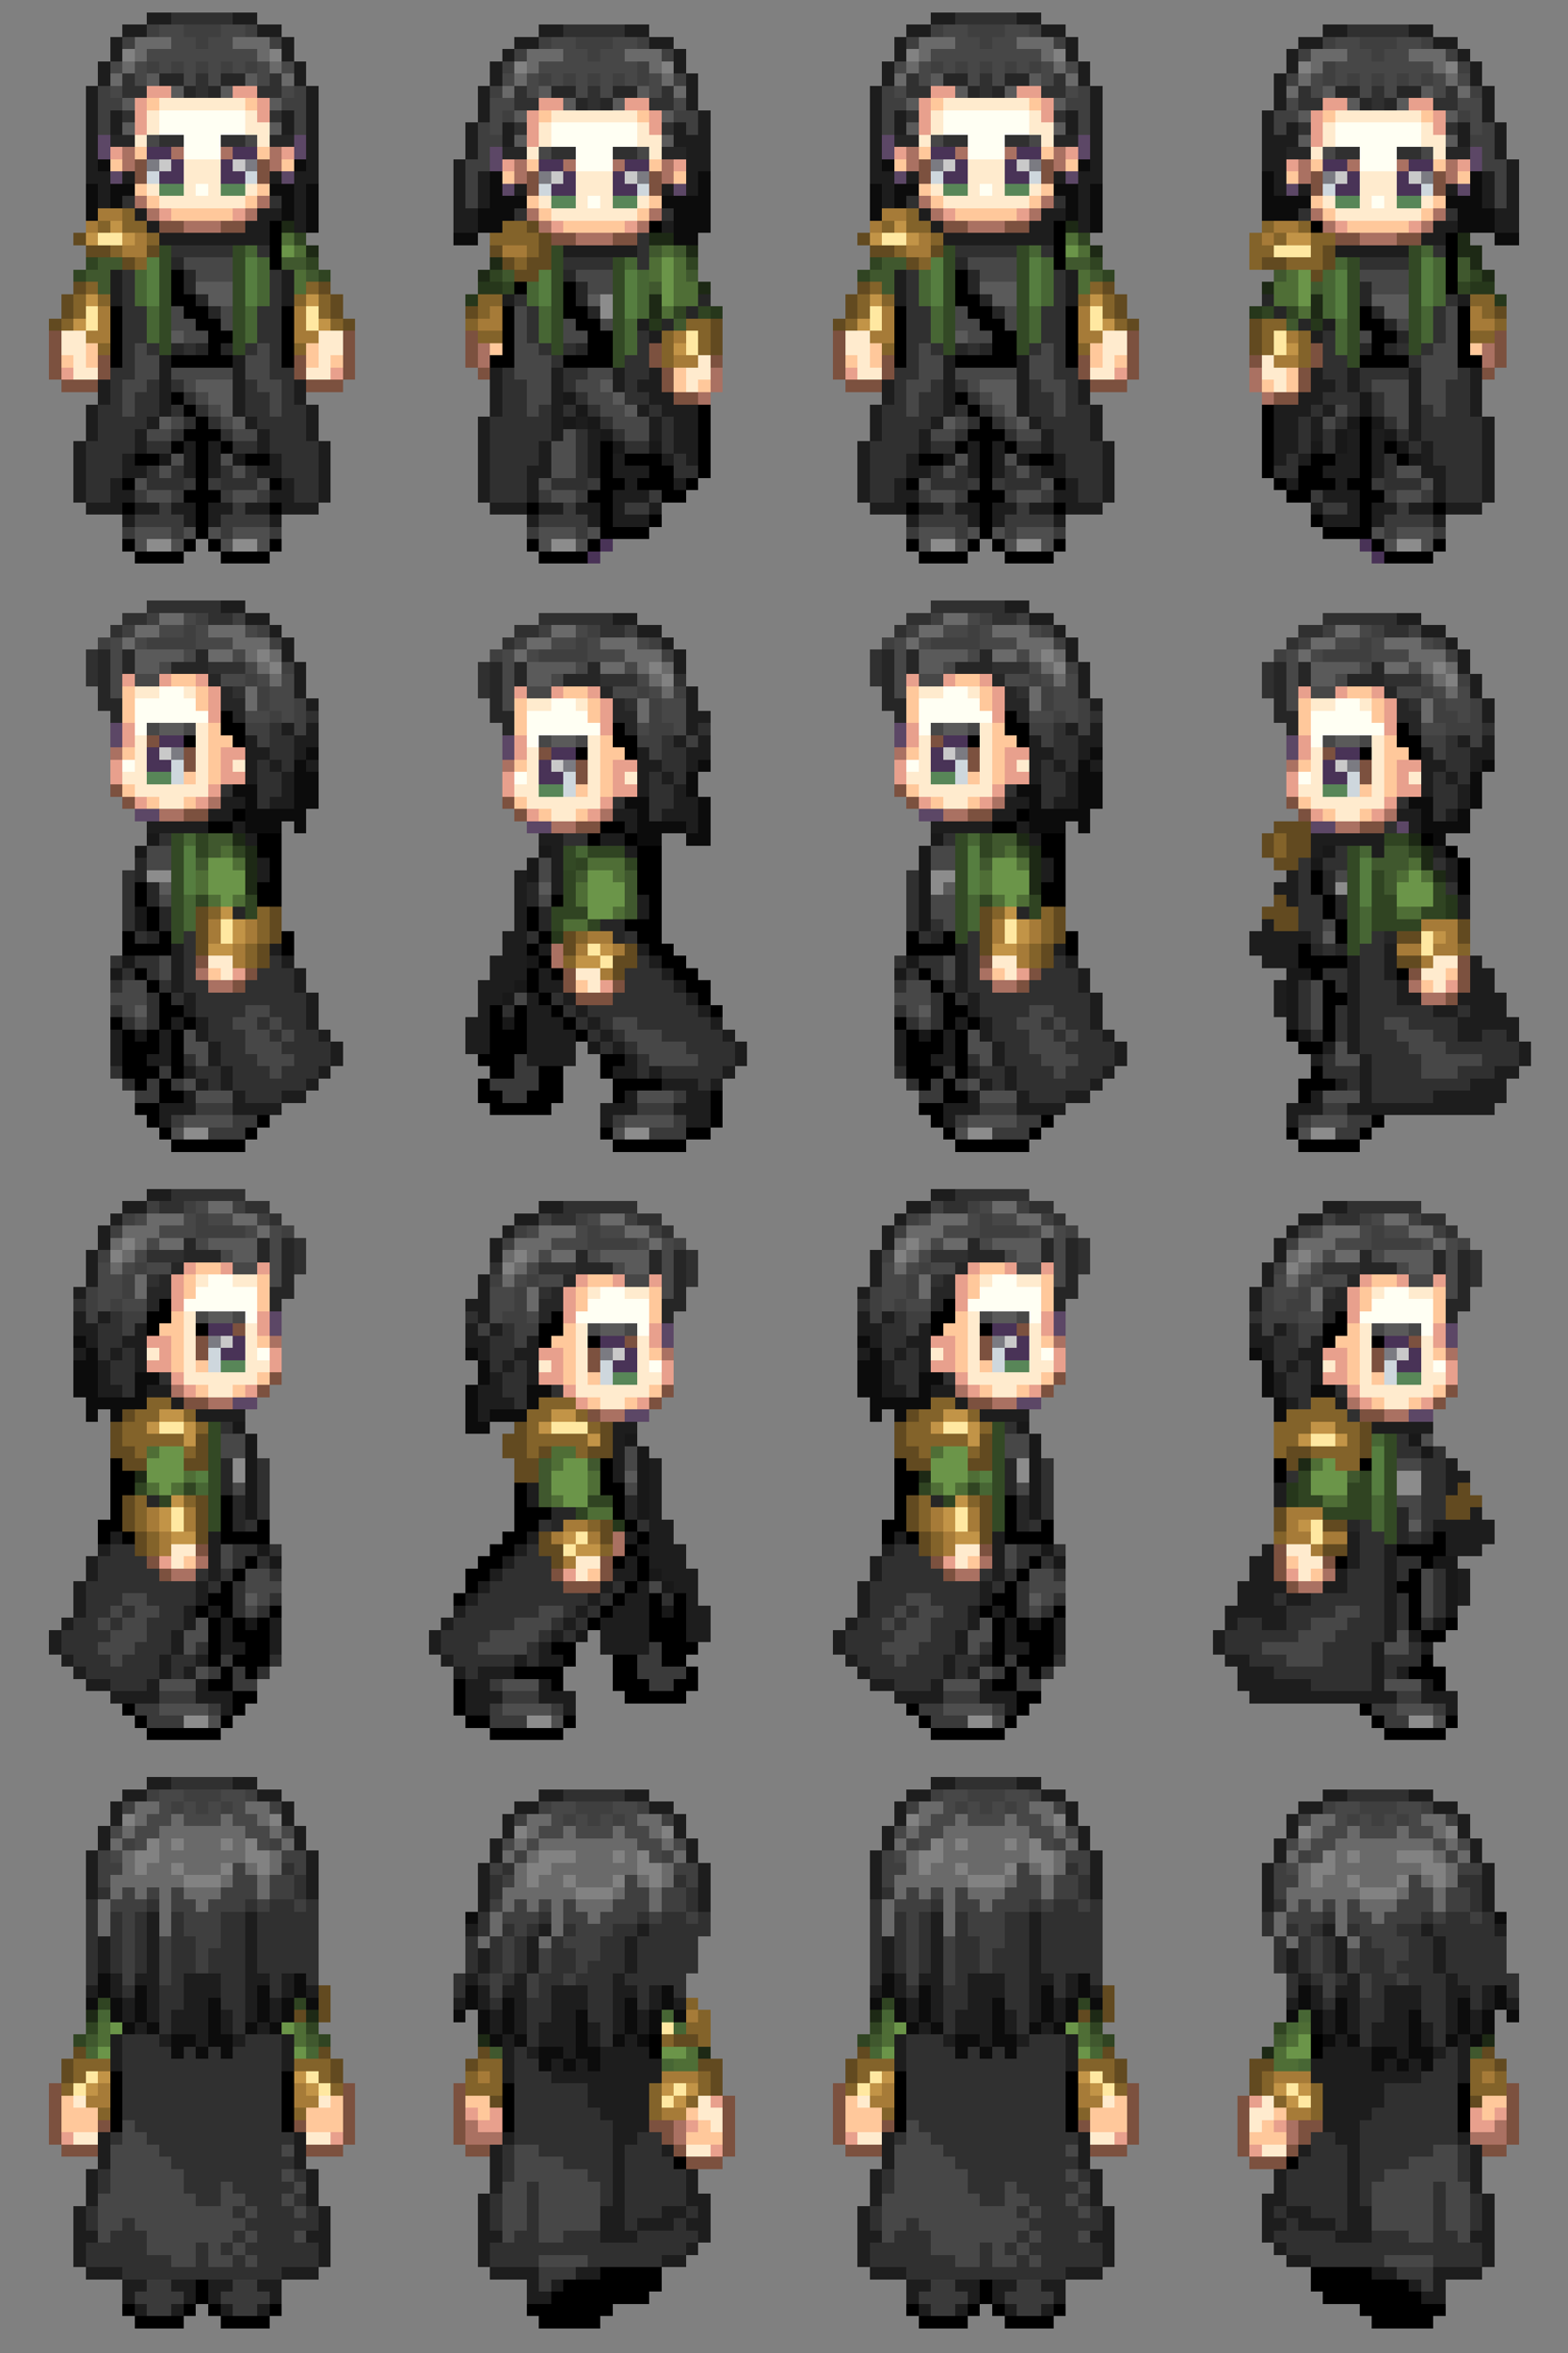<svg xmlns="http://www.w3.org/2000/svg" viewBox="0 -0.5 128 192" shape-rendering="crispEdges">
<rect x="0" y="-0.5" width="128" height="192" fill="#808080" stroke="none"/>
<path stroke="#1d1d1d" d="M12 1h2M19 1h2M76 1h2M83 1h2M10 2h2M21 2h2M44 2h2M51 2h2M74 2h2M85 2h2M108 2h2M115 2h2M9 3h1M23 3h1M42 3h2M53 3h2M73 3h1M87 3h1M106 3h2M117 3h2M9 4h1M23 4h1M41 4h1M55 4h1M73 4h1M87 4h1M105 4h1M119 4h1M8 5h1M24 5h1M40 5h1M55 5h1M72 5h1M88 5h1M105 5h1M120 5h1M8 6h1M24 6h1M40 6h1M56 6h1M72 6h1M88 6h1M104 6h1M120 6h1M7 7h1M25 7h1M39 7h1M56 7h1M71 7h1M89 7h1M104 7h1M121 7h1M7 8h1M25 8h1M39 8h1M56 8h1M71 8h1M89 8h1M104 8h1M121 8h1M7 9h1M9 9h1M23 9h1M25 9h1M39 9h1M57 9h1M71 9h1M73 9h1M87 9h1M89 9h1M103 9h1M121 9h1M7 10h1M9 10h1M23 10h1M25 10h1M38 10h1M41 10h1M55 10h1M57 10h1M71 10h1M73 10h1M87 10h1M89 10h1M103 10h1M105 10h1M119 10h1M122 10h1M7 11h1M25 11h1M38 11h1M41 11h1M55 11h3M71 11h1M89 11h1M103 11h3M119 11h1M122 11h1M7 12h1M25 12h1M38 12h1M56 12h2M71 12h1M89 12h1M103 12h2M122 12h1M7 13h1M25 13h1M37 13h1M56 13h2M71 13h1M89 13h1M103 13h2M123 13h1M7 14h2M10 14h1M22 14h1M24 14h2M37 14h1M39 14h1M56 14h1M71 14h2M74 14h1M86 14h1M88 14h2M104 14h1M121 14h1M123 14h1M8 15h1M24 15h1M37 15h1M39 15h1M42 15h1M54 15h1M56 15h1M72 15h1M88 15h1M104 15h1M106 15h1M118 15h1M121 15h1M123 15h1M8 16h1M24 16h1M37 16h1M39 16h1M72 16h1M88 16h1M121 16h1M123 16h1M11 17h1M21 17h2M24 17h1M37 17h2M75 17h1M85 17h2M88 17h1M122 17h2M12 18h1M20 18h2M24 18h1M37 18h2M54 18h1M76 18h1M84 18h2M88 18h1M117 18h2M122 18h2M13 19h9M77 19h9M116 19h2M46 20h6M109 20h6M9 22h1M23 22h1M73 22h1M87 22h1M9 23h1M23 23h1M73 23h1M87 23h1M9 24h1M23 24h1M41 24h1M73 24h1M87 24h1M119 24h1M52 26h1M108 26h1M53 27h1M107 27h1M13 29h1M19 29h1M77 29h1M83 29h1M13 30h1M19 30h1M40 30h1M45 30h1M50 30h1M53 30h1M77 30h1M83 30h1M107 30h1M110 30h1M115 30h1M120 30h1M8 31h1M13 31h1M19 31h1M24 31h1M40 31h1M45 31h1M50 31h1M52 31h2M72 31h1M77 31h1M83 31h1M88 31h1M107 31h2M110 31h1M115 31h1M120 31h1M8 32h1M13 32h1M19 32h1M24 32h1M40 32h1M45 32h1M53 32h2M72 32h1M77 32h1M83 32h1M88 32h1M106 32h2M115 32h1M120 32h1M7 33h1M13 33h1M19 33h1M25 33h1M40 33h1M45 33h1M52 33h1M54 33h3M71 33h1M77 33h1M83 33h1M89 33h1M104 33h3M108 33h1M115 33h1M120 33h1M7 34h1M12 34h1M20 34h1M25 34h1M39 34h1M45 34h1M47 34h1M53 34h1M55 34h2M71 34h1M76 34h1M84 34h1M89 34h1M104 34h2M107 34h1M115 34h1M121 34h1M7 35h1M11 35h1M21 35h1M25 35h1M39 35h1M45 35h1M48 35h1M53 35h1M55 35h2M71 35h1M75 35h1M85 35h1M89 35h1M104 35h2M107 35h1M110 35h1M112 35h1M115 35h1M121 35h1M6 36h1M11 36h1M15 36h1M17 36h1M21 36h1M26 36h1M39 36h1M44 36h1M48 36h1M55 36h2M70 36h1M75 36h1M79 36h1M81 36h1M85 36h1M90 36h1M104 36h2M110 36h1M112 36h1M116 36h1M121 36h1M6 37h1M10 37h1M15 37h1M17 37h1M22 37h1M26 37h1M39 37h1M44 37h1M48 37h1M50 37h1M54 37h1M56 37h1M70 37h1M74 37h1M79 37h1M81 37h1M86 37h1M90 37h1M104 37h1M106 37h1M109 37h2M112 37h1M116 37h1M121 37h1M6 38h1M10 38h2M15 38h1M17 38h1M21 38h2M26 38h1M39 38h1M43 38h2M48 38h1M50 38h3M70 38h1M74 38h2M79 38h1M81 38h1M85 38h2M90 38h1M108 38h3M112 38h1M116 38h2M121 38h1M6 39h1M9 39h1M23 39h1M26 39h1M39 39h1M43 39h1M51 39h1M55 39h1M70 39h1M73 39h1M87 39h1M90 39h1M105 39h1M109 39h1M117 39h1M121 39h1M6 40h1M9 40h2M22 40h2M26 40h1M39 40h1M43 40h1M50 40h3M70 40h1M73 40h2M86 40h2M90 40h1M108 40h3M117 40h1M121 40h1M7 41h3M11 41h2M14 41h2M17 41h2M20 41h2M23 41h3M40 41h3M44 41h2M47 41h2M50 41h1M53 41h1M71 41h3M75 41h2M78 41h2M81 41h2M84 41h2M87 41h3M107 41h1M110 41h1M112 41h2M115 41h2M118 41h3M10 42h1M15 42h1M17 42h1M22 42h1M43 42h1M48 42h1M50 42h3M74 42h1M79 42h1M81 42h1M86 42h1M108 42h3M112 42h1M117 42h1M18 49h2M82 49h2M20 50h2M50 50h2M84 50h2M114 50h2M22 51h1M52 51h2M86 51h1M116 51h2M23 52h1M54 52h1M87 52h1M118 52h1M23 53h1M55 53h1M87 53h1M119 53h1M24 54h1M55 54h1M88 54h1M119 54h1M24 55h1M88 55h1M120 55h1M24 56h1M56 56h1M88 56h1M120 56h1M25 57h1M56 57h1M89 57h1M121 57h1M56 58h2M121 58h1M23 59h1M25 59h1M56 59h1M87 59h1M89 59h1M20 60h1M24 60h2M55 60h1M57 60h1M84 60h1M88 60h2M119 60h1M121 60h1M20 61h2M24 61h1M52 61h1M56 61h2M84 61h2M88 61h1M116 61h1M120 61h2M20 62h1M22 62h1M25 62h1M52 62h2M56 62h1M84 62h1M86 62h1M89 62h1M116 62h2M120 62h1M20 63h1M23 63h1M52 63h1M54 63h1M84 63h1M87 63h1M116 63h1M118 63h1M23 64h1M52 64h1M55 64h1M87 64h1M116 64h1M119 64h1M18 65h2M22 65h2M55 65h2M82 65h2M86 65h2M119 65h1M17 66h2M50 66h2M54 66h3M81 66h2M114 66h2M118 66h1M12 67h5M19 67h1M51 67h1M56 67h1M76 67h5M83 67h1M115 67h1M20 68h1M44 68h2M49 68h2M84 68h1M107 68h6M45 69h1M51 69h1M107 69h1M112 69h1M117 69h1M21 70h1M45 70h1M85 70h1M118 70h1M21 71h1M42 71h1M45 71h1M85 71h1M105 71h1M118 71h1M42 72h1M45 72h1M104 72h2M42 73h1M52 73h1M105 73h1M119 73h1M42 74h1M52 74h1M119 74h1M42 75h1M103 75h1M41 76h2M102 76h5M14 77h1M22 77h1M41 77h2M44 77h1M52 77h1M78 77h1M86 77h1M102 77h4M113 77h1M14 78h1M23 78h1M40 78h3M53 78h1M78 78h1M87 78h1M103 78h3M110 78h1M113 78h1M120 78h1M14 79h1M24 79h1M40 79h3M44 79h1M54 79h1M78 79h1M88 79h1M110 79h1M113 79h1M120 79h2M14 80h1M24 80h1M39 80h3M44 80h2M55 80h1M78 80h1M88 80h1M104 80h1M110 80h1M114 80h1M120 80h2M15 81h1M25 81h1M39 81h2M43 81h1M46 81h1M56 81h1M79 81h1M89 81h1M104 81h1M110 81h1M114 81h2M119 81h4M15 82h1M25 82h1M39 82h1M43 82h2M47 82h1M57 82h1M79 82h1M89 82h1M104 82h1M110 82h1M117 82h2M120 82h3M14 83h1M16 83h1M25 83h1M38 83h2M43 83h3M48 83h1M58 83h1M78 83h1M80 83h1M89 83h1M110 83h1M119 83h5M9 84h1M13 84h1M16 84h1M26 84h1M38 84h2M43 84h4M49 84h1M59 84h1M73 84h1M77 84h1M80 84h1M90 84h1M110 84h1M119 84h2M123 84h1M9 85h1M13 85h1M17 85h1M27 85h1M38 85h2M43 85h4M50 85h1M60 85h1M73 85h1M77 85h1M81 85h1M91 85h1M108 85h1M110 85h1M124 85h1M9 86h1M12 86h2M17 86h1M27 86h1M43 86h4M51 86h1M60 86h1M73 86h1M76 86h2M81 86h1M91 86h1M107 86h1M111 86h1M124 86h1M15 87h1M18 87h1M26 87h1M50 87h2M53 87h1M59 87h1M79 87h1M82 87h1M90 87h1M111 87h1M122 87h2M16 88h1M18 88h1M25 88h1M54 88h3M58 88h1M80 88h1M82 88h1M89 88h1M109 88h1M111 88h1M120 88h3M15 89h1M19 89h1M23 89h2M51 89h1M56 89h2M79 89h1M83 89h1M87 89h2M107 89h1M111 89h1M117 89h6M13 90h3M19 90h4M49 90h3M55 90h3M77 90h3M83 90h4M105 90h3M110 90h12M13 91h1M49 91h1M56 91h2M77 91h1M105 91h1M12 97h2M76 97h2M10 98h2M44 98h2M74 98h2M108 98h2M9 99h1M42 99h2M73 99h1M106 99h2M8 100h1M41 100h1M72 100h1M105 100h1M8 101h1M40 101h1M72 101h1M104 101h1M7 102h1M40 102h1M71 102h1M104 102h1M7 103h1M71 103h1M103 103h1M7 104h1M39 104h1M71 104h1M103 104h1M6 105h1M39 105h1M70 105h1M102 105h1M38 106h2M102 106h1M6 107h1M8 107h1M39 107h1M70 107h1M72 107h1M6 108h2M11 108h1M38 108h1M40 108h1M70 108h2M75 108h1M102 108h1M104 108h1M7 109h1M10 109h2M38 109h2M43 109h1M71 109h1M74 109h2M102 109h2M107 109h1M6 110h1M9 110h1M11 110h1M39 110h1M42 110h2M70 110h1M73 110h1M75 110h1M103 110h1M106 110h2M8 111h1M11 111h1M41 111h1M43 111h1M72 111h1M75 111h1M105 111h1M107 111h1M8 112h1M40 112h1M43 112h1M72 112h1M104 112h1M107 112h1M8 113h2M12 113h2M39 113h2M72 113h2M76 113h2M104 113h1M14 114h1M39 114h3M78 114h1M105 114h1M109 114h1M16 115h4M39 115h1M80 115h4M50 116h2M112 116h5M50 117h1M50 118h1M50 119h1M53 119h1M118 119h1M50 120h1M53 120h1M118 120h2M43 121h1M53 121h1M104 121h1M118 121h1M43 122h1M53 122h1M104 122h1M53 123h1M120 123h1M53 124h2M117 124h5M9 125h1M17 125h1M43 125h1M51 125h1M53 125h2M73 125h1M81 125h1M110 125h1M118 125h4M8 126h1M17 126h1M42 126h1M53 126h3M72 126h1M81 126h1M103 126h1M110 126h1M113 126h1M118 126h3M7 127h1M17 127h1M41 127h1M51 127h1M53 127h3M71 127h1M81 127h1M102 127h2M110 127h1M113 127h1M7 128h1M17 128h1M40 128h1M50 128h2M54 128h3M71 128h1M81 128h1M102 128h2M109 128h1M113 128h1M119 128h1M6 129h1M16 129h1M39 129h1M49 129h1M52 129h1M55 129h2M70 129h1M80 129h1M101 129h4M108 129h2M113 129h1M119 129h1M6 130h1M16 130h1M38 130h1M48 130h1M51 130h2M56 130h1M70 130h1M80 130h1M101 130h3M105 130h2M113 130h1M119 130h1M6 131h1M15 131h1M17 131h1M37 131h1M47 131h1M50 131h3M56 131h2M70 131h1M79 131h1M81 131h1M100 131h5M113 131h1M5 132h1M15 132h1M18 132h1M22 132h1M36 132h1M46 132h1M49 132h4M56 132h2M69 132h1M79 132h1M82 132h1M86 132h1M100 132h1M103 132h2M113 132h1M4 133h1M14 133h1M18 133h1M22 133h1M35 133h1M45 133h1M49 133h4M56 133h2M68 133h1M78 133h1M82 133h1M86 133h1M99 133h1M113 133h1M115 133h1M4 134h1M14 134h1M18 134h2M22 134h1M35 134h1M44 134h1M49 134h4M68 134h1M78 134h1M82 134h2M86 134h1M99 134h1M112 134h1M116 134h1M5 135h1M13 135h1M16 135h1M36 135h1M42 135h1M44 135h2M69 135h1M77 135h1M80 135h1M100 135h2M112 135h1M6 136h1M13 136h1M15 136h1M37 136h1M39 136h3M70 136h1M77 136h1M79 136h1M101 136h3M112 136h1M114 136h1M7 137h2M12 137h1M16 137h1M38 137h2M44 137h1M71 137h2M76 137h1M80 137h1M101 137h6M112 137h1M116 137h1M9 138h4M16 138h3M38 138h3M44 138h3M73 138h4M80 138h3M102 138h12M116 138h3M18 139h1M38 139h2M46 139h1M82 139h1M118 139h1M12 145h2M19 145h2M76 145h2M83 145h2M10 146h2M21 146h2M44 146h2M51 146h2M74 146h2M85 146h2M108 146h2M115 146h2M9 147h1M23 147h1M42 147h2M53 147h2M73 147h1M87 147h1M106 147h2M117 147h2M9 148h1M23 148h1M41 148h1M55 148h1M73 148h1M87 148h1M105 148h1M119 148h1M8 149h1M24 149h1M41 149h1M55 149h1M72 149h1M88 149h1M105 149h1M119 149h1M8 150h1M24 150h1M40 150h1M56 150h1M72 150h1M88 150h1M104 150h1M120 150h1M7 151h1M25 151h1M40 151h1M56 151h1M71 151h1M89 151h1M104 151h1M120 151h1M7 152h1M25 152h1M39 152h1M57 152h1M71 152h1M89 152h1M103 152h1M121 152h1M7 153h1M25 153h1M39 153h1M57 153h1M71 153h1M89 153h1M103 153h1M121 153h1M7 154h1M25 154h1M39 154h1M57 154h1M71 154h1M89 154h1M103 154h1M121 154h1M39 155h1M57 155h1M103 155h1M121 155h1M12 156h1M20 156h1M76 156h1M84 156h1M12 157h1M20 157h1M38 157h1M44 157h1M52 157h1M76 157h1M84 157h1M108 157h1M116 157h1M122 157h1M8 158h1M12 158h1M20 158h1M43 158h1M51 158h1M72 158h1M76 158h1M84 158h1M109 158h1M117 158h1M8 159h1M12 159h1M20 159h1M39 159h1M43 159h1M51 159h1M72 159h1M76 159h1M84 159h1M105 159h1M109 159h1M117 159h1M8 160h1M12 160h1M20 160h1M39 160h1M43 160h1M51 160h1M72 160h1M76 160h1M84 160h1M105 160h1M109 160h1M117 160h1M9 161h1M11 161h2M15 161h3M20 161h2M23 161h1M38 161h1M42 161h1M50 161h1M73 161h1M75 161h2M79 161h3M84 161h2M87 161h1M106 161h1M110 161h1M118 161h1M7 162h1M9 162h1M12 162h1M15 162h3M20 162h1M23 162h1M25 162h1M39 162h1M41 162h2M45 162h3M50 162h2M53 162h1M71 162h1M73 162h1M76 162h1M79 162h3M84 162h1M87 162h1M89 162h1M107 162h1M109 162h2M113 162h3M118 162h2M121 162h1M10 163h1M12 163h1M15 163h2M20 163h1M22 163h1M37 163h1M39 163h1M42 163h1M45 163h3M50 163h1M53 163h1M55 163h1M74 163h1M76 163h1M79 163h2M84 163h1M86 163h1M105 163h1M107 163h1M110 163h1M113 163h3M118 163h1M121 163h1M123 163h1M10 164h1M12 164h1M14 164h3M18 164h1M20 164h1M22 164h1M40 164h1M42 164h1M45 164h2M50 164h1M52 164h1M74 164h1M76 164h1M78 164h3M82 164h1M84 164h1M86 164h1M108 164h1M110 164h1M113 164h2M118 164h1M120 164h1M11 165h1M14 165h3M18 165h1M21 165h1M40 165h1M42 165h1M44 165h3M48 165h1M50 165h1M52 165h1M75 165h1M78 165h3M82 165h1M85 165h1M108 165h1M110 165h1M112 165h3M116 165h1M118 165h1M120 165h1M9 166h1M13 166h1M16 166h1M19 166h1M23 166h1M41 166h1M44 166h3M48 166h1M51 166h1M73 166h1M77 166h1M80 166h1M83 166h1M87 166h1M109 166h1M112 166h3M116 166h1M119 166h1M9 167h1M23 167h1M41 167h1M43 167h1M46 167h1M49 167h4M73 167h1M87 167h1M108 167h4M114 167h1M117 167h1M119 167h1M9 168h1M23 168h1M41 168h1M45 168h1M47 168h1M49 168h5M73 168h1M87 168h1M107 168h5M113 168h1M115 168h1M119 168h1M41 169h1M45 169h9M107 169h9M119 169h1M48 170h5M108 170h5M48 171h5M108 171h5M49 172h4M108 172h4M50 173h3M108 173h3M8 174h1M24 174h1M41 174h1M50 174h2M72 174h1M88 174h1M109 174h2M119 174h1M8 175h1M24 175h1M40 175h1M50 175h1M54 175h1M72 175h1M88 175h1M106 175h1M110 175h1M120 175h1M8 176h1M24 176h1M40 176h1M50 176h1M72 176h1M88 176h1M110 176h1M120 176h1M7 177h1M25 177h1M40 177h1M50 177h1M56 177h1M71 177h1M89 177h1M104 177h1M110 177h1M120 177h1M7 178h1M25 178h1M40 178h1M50 178h1M56 178h1M71 178h1M89 178h1M104 178h1M110 178h1M120 178h1M7 179h1M25 179h1M39 179h1M50 179h1M56 179h2M71 179h1M89 179h1M103 179h2M110 179h1M121 179h1M6 180h1M26 180h1M39 180h1M49 180h2M54 180h2M57 180h1M70 180h1M90 180h1M103 180h1M105 180h2M110 180h2M121 180h1M6 181h1M26 181h1M39 181h1M49 181h2M52 181h3M56 181h2M70 181h1M90 181h1M103 181h2M106 181h3M110 181h2M121 181h1M6 182h2M25 182h2M39 182h2M49 182h3M57 182h1M70 182h2M89 182h2M103 182h1M109 182h3M120 182h2M6 183h1M26 183h1M39 183h1M56 183h1M70 183h1M90 183h1M104 183h1M121 183h1M6 184h1M26 184h1M39 184h1M54 184h2M70 184h1M90 184h1M105 184h2M121 184h1M7 185h3M23 185h3M40 185h4M47 185h2M71 185h3M87 185h3M112 185h2M117 185h4M10 186h2M14 186h2M17 186h2M21 186h2M43 186h1M45 186h1M74 186h2M78 186h2M81 186h2M85 186h2M115 186h1M117 186h1M10 187h1M15 187h1M17 187h1M22 187h1M43 187h2M74 187h1M79 187h1M81 187h1M86 187h1M116 187h2M11 188h1M14 188h1M18 188h1M21 188h1M75 188h1M78 188h1M82 188h1M85 188h1" />
<path stroke="#303030" d="M14 1h5M78 1h5M46 2h5M110 2h5M10 6h1M16 6h1M22 6h1M74 6h1M80 6h1M86 6h1M10 7h2M16 7h1M21 7h2M42 7h1M48 7h1M54 7h1M74 7h2M80 7h1M85 7h2M106 7h1M112 7h1M118 7h1M42 8h2M48 8h1M53 8h2M106 8h2M112 8h1M117 8h2M10 9h1M22 9h1M74 9h1M86 9h1M42 10h1M54 10h1M106 10h1M118 10h1M13 11h2M18 11h2M77 11h2M82 11h2M45 12h2M50 12h2M109 12h2M114 12h2M10 16h1M22 16h1M74 16h1M86 16h1M42 17h1M54 17h1M106 17h1M118 17h1M52 19h1M14 20h5M21 20h1M52 20h1M78 20h5M85 20h1M117 20h1M46 21h4M52 21h1M111 21h4M10 22h1M22 22h1M74 22h1M86 22h1M10 23h1M22 23h1M74 23h1M86 23h1M10 24h1M22 24h1M42 24h1M74 24h1M86 24h1M118 24h1M10 25h2M21 25h2M43 25h1M74 25h2M85 25h2M117 25h1M10 26h2M21 26h2M43 26h1M74 26h2M85 26h2M117 26h1M10 27h2M21 27h2M43 27h1M52 27h1M74 27h2M85 27h2M108 27h1M117 27h1M10 28h1M12 28h1M15 28h1M20 28h1M22 28h1M44 28h1M46 28h1M52 28h1M74 28h1M76 28h1M79 28h1M84 28h1M86 28h1M108 28h1M114 28h1M116 28h1M10 29h1M22 29h1M45 29h1M51 29h2M74 29h1M86 29h1M108 29h2M115 29h1M9 30h2M22 30h2M41 30h1M46 30h2M51 30h2M73 30h2M86 30h2M108 30h2M111 30h4M119 30h1M9 31h1M12 31h1M14 31h1M20 31h1M23 31h1M41 31h2M46 31h1M51 31h1M73 31h1M76 31h1M78 31h1M84 31h1M87 31h1M109 31h1M111 31h1M118 31h2M9 32h1M11 32h2M15 32h1M20 32h2M23 32h1M41 32h2M47 32h1M51 32h2M73 32h1M75 32h2M79 32h1M84 32h2M87 32h1M108 32h3M112 32h1M118 32h2M8 33h2M11 33h2M14 33h1M16 33h1M20 33h2M23 33h2M41 33h2M44 33h1M46 33h1M48 33h1M53 33h1M72 33h2M75 33h2M78 33h1M80 33h1M84 33h2M87 33h2M107 33h1M110 33h1M112 33h1M116 33h1M118 33h2M8 34h4M15 34h1M17 34h1M21 34h4M40 34h5M49 34h1M54 34h1M72 34h4M79 34h1M81 34h1M85 34h4M106 34h1M109 34h1M113 34h1M116 34h5M8 35h3M14 35h1M18 35h1M22 35h3M40 35h5M47 35h1M50 35h1M54 35h1M72 35h3M78 35h1M82 35h1M86 35h3M106 35h1M108 35h1M114 35h1M116 35h5M7 36h4M12 36h2M19 36h2M22 36h4M40 36h4M47 36h1M51 36h2M54 36h1M71 36h4M76 36h2M83 36h2M86 36h4M106 36h1M108 36h1M115 36h1M117 36h4M7 37h3M23 37h3M40 37h4M47 37h1M55 37h1M71 37h3M87 37h3M105 37h1M113 37h1M117 37h4M7 38h3M12 38h1M14 38h1M18 38h1M20 38h1M23 38h3M40 38h3M47 38h1M55 38h2M71 38h3M76 38h1M78 38h1M82 38h1M84 38h1M87 38h3M104 38h2M113 38h1M118 38h3M7 39h2M12 39h3M18 39h3M24 39h2M40 39h3M45 39h3M71 39h2M76 39h3M82 39h3M88 39h2M113 39h3M118 39h3M7 40h2M24 40h2M40 40h3M71 40h2M88 40h2M118 40h3M12 49h6M76 49h6M10 50h2M17 50h2M44 50h6M74 50h2M81 50h2M108 50h6M9 51h1M42 51h2M49 51h2M73 51h1M106 51h2M113 51h2M41 52h1M105 52h1M7 53h1M71 53h1M7 54h1M17 54h3M39 54h1M71 54h1M81 54h3M103 54h1M7 55h1M39 55h1M49 55h3M55 55h1M71 55h1M103 55h1M113 55h3M19 56h1M39 56h1M83 56h1M103 56h1M51 57h1M115 57h1M25 58h1M89 58h1M22 59h1M57 59h1M86 59h1M121 59h1M22 60h2M54 60h1M86 60h2M118 60h1M22 61h2M54 61h2M86 61h2M118 61h2M21 62h1M23 62h1M54 62h2M85 62h1M87 62h1M118 62h2M21 63h2M53 63h1M55 63h1M85 63h2M117 63h1M119 63h1M18 64h1M21 64h2M53 64h2M82 64h1M85 64h2M117 64h2M21 65h1M50 65h1M53 65h2M85 65h1M114 65h1M117 65h2M53 66h1M117 66h1M113 67h1M13 68h1M46 68h2M77 68h1M109 69h1M106 70h1M108 70h2M117 70h1M10 71h1M74 71h1M106 71h1M10 72h1M74 72h1M106 72h1M118 72h1M10 73h1M74 73h1M106 73h2M10 74h1M74 74h1M106 74h2M10 75h1M74 75h1M76 75h1M106 75h2M11 76h1M15 76h1M43 76h1M51 76h1M75 76h1M79 76h1M107 76h1M112 76h1M15 77h1M79 77h1M108 77h1M111 77h2M9 78h1M11 78h2M15 78h1M22 78h1M52 78h1M73 78h1M75 78h2M79 78h1M86 78h1M111 78h2M10 79h1M12 79h1M15 79h1M21 79h3M51 79h3M74 79h1M76 79h1M79 79h1M85 79h3M108 79h2M111 79h2M9 80h1M13 80h1M15 80h2M20 80h4M51 80h4M73 80h1M77 80h1M79 80h2M84 80h4M106 80h1M109 80h1M111 80h3M12 81h1M14 81h1M16 81h9M45 81h1M50 81h6M76 81h1M78 81h1M80 81h9M106 81h1M111 81h3M9 82h1M12 82h1M16 82h4M22 82h3M41 82h1M46 82h1M48 82h9M73 82h1M76 82h1M80 82h4M86 82h3M106 82h1M109 82h1M111 82h6M119 82h1M10 83h1M12 83h1M17 83h2M21 83h1M23 83h2M47 83h1M49 83h1M52 83h6M74 83h1M76 83h1M81 83h2M85 83h1M87 83h2M106 83h1M109 83h1M111 83h2M115 83h4M17 84h3M22 84h1M24 84h2M48 84h1M50 84h1M54 84h5M81 84h3M86 84h1M88 84h2M107 84h1M109 84h1M111 84h3M117 84h2M121 84h2M18 85h2M23 85h4M49 85h1M51 85h1M56 85h4M82 85h2M87 85h4M111 85h4M118 85h6M15 86h1M18 86h3M24 86h3M52 86h1M57 86h3M79 86h1M82 86h3M88 86h3M108 86h1M112 86h4M121 86h3M9 87h1M16 87h2M19 87h3M23 87h3M52 87h1M54 87h5M73 87h1M80 87h2M83 87h3M87 87h3M108 87h3M112 87h4M119 87h3M10 88h1M17 88h1M19 88h6M57 88h1M74 88h1M81 88h1M83 88h6M110 88h1M112 88h8M20 89h3M84 89h3M112 89h5M14 97h6M78 97h6M13 98h2M20 98h2M46 98h6M77 98h2M84 98h2M110 98h6M22 99h1M45 99h2M52 99h2M86 99h1M109 99h2M116 99h2M54 100h1M118 100h1M24 101h1M88 101h1M12 102h3M24 102h1M56 102h1M76 102h3M88 102h1M120 102h1M24 103h1M40 103h1M44 103h3M56 103h1M88 103h1M108 103h3M120 103h1M12 104h1M56 104h1M76 104h1M120 104h1M44 105h1M108 105h1M6 106h1M70 106h1M9 107h1M38 107h1M73 107h1M102 107h1M8 108h2M41 108h1M72 108h2M105 108h1M8 109h2M40 109h2M72 109h2M104 109h2M8 110h1M10 110h1M40 110h2M72 110h1M74 110h1M104 110h2M9 111h2M40 111h1M42 111h1M73 111h2M104 111h1M106 111h1M9 112h2M13 112h1M41 112h2M73 112h2M77 112h1M105 112h2M10 113h1M41 113h2M45 113h1M74 113h1M105 113h2M109 113h1M42 114h1M106 114h1M110 115h1M18 116h1M82 116h1M114 117h1M114 118h2M117 118h1M21 119h1M85 119h1M116 119h2M21 120h1M85 120h1M105 120h1M116 120h2M21 121h1M85 121h1M116 121h2M21 122h1M85 122h1M116 122h2M21 123h1M85 123h1M116 123h2M20 124h1M44 124h1M52 124h1M84 124h1M111 124h1M116 124h1M111 125h2M115 125h1M9 126h2M19 126h2M22 126h1M43 126h1M73 126h2M83 126h2M86 126h1M111 126h2M8 127h4M19 127h1M21 127h1M42 127h3M72 127h4M83 127h1M85 127h1M111 127h2M114 127h2M8 128h5M16 128h1M18 128h1M22 128h1M41 128h4M72 128h5M80 128h1M82 128h1M86 128h1M110 128h3M114 128h1M117 128h1M7 129h9M17 129h1M19 129h1M40 129h6M50 129h1M71 129h9M81 129h1M83 129h1M110 129h3M117 129h1M7 130h3M12 130h4M19 130h1M22 130h1M39 130h9M49 130h1M54 130h1M71 130h3M76 130h4M83 130h1M86 130h1M104 130h1M107 130h6M114 130h1M117 130h1M7 131h2M10 131h1M13 131h2M19 131h1M21 131h1M38 131h6M46 131h1M48 131h1M71 131h2M74 131h1M77 131h2M83 131h1M85 131h1M105 131h4M111 131h2M114 131h1M117 131h1M6 132h2M9 132h1M12 132h3M37 132h5M45 132h1M47 132h1M70 132h2M73 132h1M76 132h3M101 132h2M105 132h2M110 132h3M114 132h1M116 132h1M5 133h4M12 133h2M36 133h4M44 133h1M46 133h1M69 133h4M76 133h2M100 133h6M109 133h4M5 134h3M11 134h3M16 134h1M36 134h3M43 134h1M69 134h3M75 134h3M80 134h1M100 134h3M108 134h4M115 134h1M6 135h3M10 135h3M14 135h2M22 135h1M37 135h5M43 135h1M70 135h3M74 135h3M78 135h2M86 135h1M102 135h3M108 135h4M113 135h3M7 136h6M14 136h1M21 136h1M38 136h1M71 136h6M78 136h1M85 136h1M104 136h8M113 136h1M9 137h3M73 137h3M107 137h5M14 145h5M78 145h5M46 146h5M110 146h5M23 152h1M41 152h1M87 152h1M24 153h1M40 153h1M55 153h1M88 153h1M119 153h2M8 154h1M24 154h1M40 154h1M56 154h1M72 154h1M88 154h1M120 154h1M7 155h1M12 155h1M20 155h1M22 155h2M25 155h1M56 155h1M71 155h1M76 155h1M84 155h1M86 155h2M89 155h1M104 155h1M120 155h1M7 156h1M9 156h1M11 156h1M14 156h1M18 156h2M21 156h5M39 156h1M44 156h1M52 156h1M54 156h2M57 156h1M71 156h1M73 156h1M75 156h1M78 156h1M82 156h2M85 156h5M103 156h1M108 156h1M116 156h1M118 156h2M121 156h1M7 157h1M9 157h1M11 157h1M14 157h1M18 157h2M21 157h5M39 157h1M41 157h1M43 157h1M46 157h1M50 157h2M53 157h5M71 157h1M73 157h1M75 157h1M78 157h1M82 157h2M85 157h5M103 157h1M105 157h1M107 157h1M110 157h1M114 157h2M117 157h5M7 158h1M9 158h1M11 158h1M14 158h2M18 158h2M21 158h5M38 158h1M40 158h1M42 158h1M45 158h1M49 158h2M52 158h5M71 158h1M73 158h1M75 158h1M78 158h2M82 158h2M85 158h5M104 158h1M106 158h1M108 158h1M111 158h1M115 158h2M118 158h5M7 159h1M9 159h1M11 159h1M14 159h2M17 159h3M21 159h5M38 159h1M40 159h1M42 159h1M45 159h2M49 159h2M52 159h5M71 159h1M73 159h1M75 159h1M78 159h2M81 159h3M85 159h5M104 159h1M106 159h1M108 159h1M111 159h2M115 159h2M118 159h5M7 160h1M9 160h1M11 160h1M14 160h2M17 160h3M21 160h5M38 160h1M40 160h1M42 160h1M45 160h2M48 160h3M52 160h5M71 160h1M73 160h1M75 160h1M78 160h2M81 160h3M85 160h5M104 160h1M106 160h1M108 160h1M111 160h2M114 160h3M118 160h5M7 161h1M14 161h1M18 161h2M22 161h1M25 161h1M37 161h1M39 161h1M41 161h1M44 161h2M47 161h3M51 161h5M71 161h1M78 161h1M82 161h2M86 161h1M89 161h1M105 161h1M107 161h1M109 161h1M112 161h2M115 161h3M119 161h5M10 162h1M13 162h2M18 162h2M22 162h1M37 162h1M44 162h1M48 162h2M52 162h1M55 162h1M74 162h1M77 162h2M82 162h2M86 162h1M105 162h1M112 162h1M116 162h2M120 162h1M123 162h1M13 163h2M18 163h2M40 163h1M43 163h2M48 163h2M52 163h1M77 163h2M82 163h2M108 163h1M111 163h2M116 163h2M120 163h1M13 164h1M19 164h1M43 164h2M48 164h2M77 164h1M83 164h1M111 164h2M116 164h2M13 165h1M19 165h1M43 165h1M49 165h1M77 165h1M83 165h1M111 165h1M117 165h1M10 166h3M20 166h3M43 166h1M49 166h1M74 166h3M84 166h3M111 166h1M117 166h1M10 167h4M15 167h1M17 167h1M19 167h4M42 167h1M74 167h4M79 167h1M81 167h1M83 167h4M118 167h1M10 168h13M42 168h2M74 168h13M117 168h2M10 169h13M42 169h3M74 169h13M116 169h3M10 170h13M42 170h6M74 170h13M113 170h6M10 171h13M42 171h6M74 171h13M113 171h6M10 172h13M42 172h7M74 172h13M112 172h7M11 173h12M42 173h8M75 173h12M111 173h8M9 174h1M12 174h12M42 174h8M52 174h2M73 174h1M76 174h12M107 174h2M111 174h8M13 175h10M41 175h1M44 175h6M51 175h3M77 175h10M107 175h3M111 175h6M119 175h1M14 176h10M41 176h1M46 176h4M51 176h4M78 176h10M106 176h4M111 176h4M119 176h1M8 177h1M15 177h8M24 177h1M41 177h1M48 177h2M51 177h5M72 177h1M79 177h8M88 177h1M105 177h5M111 177h2M119 177h1M8 178h1M15 178h3M19 178h5M43 178h1M49 178h1M51 178h5M72 178h1M79 178h3M83 178h5M105 178h5M111 178h1M117 178h1M16 179h2M20 179h3M24 179h1M40 179h1M43 179h1M49 179h1M51 179h5M80 179h2M84 179h3M88 179h1M105 179h5M111 179h1M117 179h1M120 179h1M7 180h1M19 180h1M21 180h3M25 180h1M40 180h1M43 180h1M51 180h3M56 180h1M71 180h1M83 180h1M85 180h3M89 180h1M104 180h1M107 180h3M117 180h1M120 180h1M7 181h1M10 181h1M20 181h6M40 181h1M43 181h1M51 181h1M55 181h1M71 181h1M74 181h1M84 181h6M105 181h1M109 181h1M117 181h1M120 181h1M9 182h3M19 182h1M21 182h3M42 182h2M46 182h3M52 182h5M73 182h3M83 182h1M85 182h3M104 182h5M112 182h3M117 182h2M7 183h5M16 183h1M18 183h1M20 183h6M40 183h16M71 183h5M80 183h1M82 183h1M84 183h6M105 183h16M7 184h7M16 184h1M19 184h1M21 184h5M40 184h4M48 184h6M71 184h7M80 184h1M83 184h1M85 184h5M107 184h6M117 184h4M10 185h13M74 185h13" />
<path stroke="#3f3f3f" d="M12 2h1M15 2h3M20 2h1M76 2h1M79 2h3M84 2h1M10 3h1M16 3h1M22 3h1M44 3h1M47 3h3M52 3h1M74 3h1M80 3h1M86 3h1M108 3h1M111 3h3M116 3h1M42 4h1M48 4h1M54 4h1M106 4h1M112 4h1M118 4h1M12 5h1M14 5h1M16 5h1M18 5h1M20 5h1M41 5h1M52 5h1M76 5h1M78 5h1M80 5h1M82 5h1M84 5h1M108 5h1M119 5h1M44 6h1M46 6h1M48 6h1M50 6h1M52 6h1M55 6h1M105 6h1M108 6h1M110 6h1M112 6h1M114 6h1M116 6h1M8 7h1M24 7h1M40 7h1M72 7h1M88 7h1M120 7h1M8 8h2M23 8h2M72 8h2M87 8h2M8 9h1M24 9h1M41 9h1M55 9h2M72 9h1M88 9h1M104 9h2M119 9h1M8 10h1M24 10h1M39 10h1M56 10h1M72 10h1M88 10h1M104 10h1M121 10h1M39 11h2M120 11h2M39 12h1M121 12h1M38 13h2M121 13h2M38 14h1M122 14h1M38 15h1M122 15h1M38 16h1M122 16h1M12 50h1M16 50h1M19 50h1M76 50h1M80 50h1M83 50h1M10 51h1M15 51h1M21 51h1M44 51h1M48 51h1M51 51h1M74 51h1M79 51h1M85 51h1M108 51h1M112 51h1M115 51h1M8 52h1M12 52h4M22 52h1M42 52h1M47 52h1M53 52h1M72 52h1M76 52h4M86 52h1M106 52h1M111 52h1M117 52h1M40 53h1M44 53h4M54 53h1M104 53h1M108 53h4M118 53h1M23 54h1M87 54h1M20 55h1M84 55h1M119 55h1M21 56h1M52 56h1M55 56h1M85 56h1M116 56h1M21 57h1M24 57h1M53 57h1M85 57h1M88 57h1M117 57h1M120 57h1M22 58h1M24 58h1M53 58h1M86 58h1M88 58h1M117 58h2M120 58h1M20 59h2M24 59h1M53 59h2M84 59h2M88 59h1M118 59h3M21 60h1M52 60h2M56 60h1M85 60h1M116 60h2M120 60h1M53 61h1M117 61h1M12 98h1M15 98h1M19 98h1M76 98h1M79 98h1M83 98h1M10 99h1M16 99h1M21 99h1M44 99h1M47 99h1M51 99h1M74 99h1M80 99h1M85 99h1M108 99h1M111 99h1M115 99h1M9 100h1M16 100h4M23 100h1M42 100h1M48 100h1M53 100h1M73 100h1M80 100h4M87 100h1M106 100h1M112 100h1M117 100h1M41 101h1M48 101h4M55 101h1M105 101h1M112 101h4M119 101h1M8 102h1M72 102h1M11 103h1M75 103h1M104 103h1M10 104h1M40 104h1M43 104h1M74 104h1M107 104h1M7 105h1M10 105h1M42 105h1M71 105h1M74 105h1M103 105h1M106 105h1M7 106h1M9 106h1M42 106h1M71 106h1M73 106h1M103 106h1M105 106h2M7 107h1M10 107h2M41 107h2M71 107h1M74 107h2M103 107h3M10 108h1M39 108h1M42 108h2M74 108h1M103 108h1M106 108h2M42 109h1M106 109h1M12 146h1M15 146h3M20 146h1M76 146h1M79 146h3M84 146h1M10 147h1M14 147h1M16 147h1M18 147h1M22 147h1M44 147h1M47 147h3M52 147h1M74 147h1M78 147h1M80 147h1M82 147h1M86 147h1M108 147h1M111 147h3M116 147h1M42 148h1M46 148h1M48 148h1M50 148h1M54 148h1M106 148h1M110 148h1M112 148h1M114 148h1M118 148h1M10 150h1M22 150h1M74 150h1M86 150h1M8 151h1M23 151h2M42 151h1M54 151h1M72 151h1M87 151h2M106 151h1M118 151h1M8 152h2M19 152h1M24 152h1M40 152h1M55 152h2M72 152h2M83 152h1M88 152h1M104 152h1M119 152h2M8 153h1M19 153h2M22 153h2M41 153h1M51 153h1M56 153h1M72 153h1M83 153h2M86 153h2M104 153h2M115 153h1M10 154h1M12 154h1M14 154h1M18 154h3M22 154h2M51 154h2M54 154h2M74 154h1M76 154h1M78 154h1M82 154h3M86 154h2M104 154h1M115 154h2M118 154h2M9 155h3M14 155h2M17 155h3M21 155h1M24 155h1M40 155h1M42 155h1M44 155h1M46 155h1M50 155h3M54 155h2M73 155h3M78 155h2M81 155h3M85 155h1M88 155h1M106 155h1M108 155h1M110 155h1M114 155h3M118 155h2M10 156h1M15 156h3M41 156h3M46 156h2M49 156h3M53 156h1M56 156h1M74 156h1M79 156h3M105 156h3M110 156h2M113 156h3M117 156h1M120 156h1M10 157h1M15 157h3M42 157h1M47 157h3M74 157h1M79 157h3M106 157h1M111 157h3M10 158h1M13 158h1M16 158h2M41 158h1M46 158h3M74 158h1M77 158h1M80 158h2M107 158h1M112 158h3M10 159h1M13 159h1M16 159h1M41 159h1M44 159h1M47 159h2M74 159h1M77 159h1M80 159h1M107 159h1M110 159h1M113 159h2M10 160h1M13 160h1M16 160h1M41 160h1M44 160h1M47 160h1M74 160h1M77 160h1M80 160h1M107 160h1M110 160h1M113 160h1M10 161h1M13 161h1M40 161h1M43 161h1M46 161h1M74 161h1M77 161h1M108 161h1M111 161h1M114 161h1M40 162h1M43 162h1M108 162h1M111 162h1" />
<path stroke="#474747" d="M13 2h2M18 2h2M77 2h2M82 2h2M14 3h2M17 3h2M45 3h2M50 3h2M78 3h2M81 3h2M109 3h2M114 3h2M12 4h9M46 4h2M49 4h2M76 4h9M110 4h2M113 4h2M9 5h1M11 5h1M13 5h1M15 5h1M17 5h1M19 5h1M21 5h1M23 5h1M44 5h8M73 5h1M75 5h1M77 5h1M79 5h1M81 5h1M83 5h1M85 5h1M87 5h1M109 5h8M11 6h1M15 6h1M17 6h1M21 6h1M41 6h1M43 6h1M45 6h1M47 6h1M49 6h1M51 6h1M53 6h1M75 6h1M79 6h1M81 6h1M85 6h1M107 6h1M109 6h1M111 6h1M113 6h1M115 6h1M117 6h1M119 6h1M9 7h1M23 7h1M43 7h1M47 7h1M49 7h1M53 7h1M73 7h1M87 7h1M107 7h1M111 7h1M113 7h1M117 7h1M40 8h2M55 8h1M105 8h1M119 8h2M40 9h1M120 9h1M40 10h1M120 10h1M12 11h1M20 11h1M76 11h1M84 11h1M44 12h1M52 12h1M108 12h1M116 12h1M15 21h4M79 21h4M16 22h3M47 22h3M80 22h3M111 22h4M48 23h2M112 23h3M14 25h1M18 25h1M42 25h1M78 25h1M82 25h1M118 25h1M14 26h2M18 26h1M42 26h1M46 26h1M49 26h1M78 26h2M82 26h1M114 26h1M118 26h1M15 27h2M42 27h1M46 27h2M79 27h2M111 27h1M118 27h1M11 28h1M21 28h1M42 28h2M75 28h1M85 28h1M117 28h2M11 29h2M20 29h2M42 29h3M75 29h2M84 29h2M116 29h3M11 30h2M14 30h5M20 30h2M42 30h3M48 30h2M75 30h2M78 30h5M84 30h2M116 30h3M10 31h2M15 31h1M21 31h2M43 31h2M47 31h2M74 31h2M79 31h1M85 31h2M112 31h3M116 31h2M10 32h1M16 32h1M22 32h1M43 32h2M48 32h2M74 32h1M80 32h1M86 32h1M113 32h2M116 32h2M10 33h1M17 33h1M22 33h1M43 33h1M49 33h2M74 33h1M81 33h1M86 33h1M109 33h1M113 33h2M117 33h1M14 34h1M18 34h1M50 34h3M78 34h1M82 34h1M108 34h1M114 34h1M12 35h2M19 35h2M51 35h2M76 35h2M83 35h2M15 50h1M79 50h1M13 51h2M16 51h1M20 51h1M47 51h1M77 51h2M80 51h1M84 51h1M111 51h1M9 52h1M11 52h1M16 52h3M45 52h2M48 52h1M52 52h1M73 52h1M75 52h1M80 52h3M109 52h2M112 52h1M116 52h1M9 53h1M15 53h1M19 53h1M41 53h1M43 53h1M48 53h3M73 53h1M79 53h1M83 53h1M105 53h1M107 53h1M112 53h3M9 54h1M13 54h1M20 54h1M41 54h1M47 54h1M51 54h1M73 54h1M77 54h1M84 54h1M105 54h1M111 54h1M115 54h1M9 55h1M11 55h2M18 55h2M21 55h1M23 55h1M41 55h1M45 55h1M52 55h1M73 55h1M75 55h2M82 55h2M85 55h1M87 55h1M105 55h1M109 55h1M116 55h1M9 56h1M22 56h2M41 56h1M43 56h2M50 56h2M53 56h1M73 56h1M86 56h2M105 56h1M107 56h2M114 56h2M117 56h1M119 56h1M22 57h2M41 57h1M54 57h2M86 57h2M105 57h1M118 57h2M20 58h2M23 58h1M54 58h2M84 58h2M87 58h1M119 58h1M12 59h1M15 59h1M52 59h1M55 59h1M76 59h1M79 59h1M116 59h2M44 60h1M47 60h1M108 60h1M111 60h1M12 69h2M76 69h2M12 70h2M44 70h1M76 70h2M44 71h1M109 71h1M13 73h1M44 73h1M76 73h2M76 74h2M77 75h1M108 75h1M13 78h1M77 78h1M13 79h1M77 79h1M10 80h2M74 80h2M107 80h1M9 81h3M42 81h1M73 81h3M107 81h1M10 82h1M20 82h2M74 82h1M84 82h2M107 82h1M11 83h1M19 83h2M22 83h1M50 83h2M75 83h1M83 83h2M86 83h1M107 83h1M113 83h2M20 84h2M23 84h1M51 84h3M84 84h2M87 84h1M114 84h3M20 85h3M52 85h4M84 85h3M115 85h3M21 86h3M53 86h4M85 86h3M116 86h5M22 87h1M86 87h1M116 87h3M16 98h1M80 98h1M11 99h1M15 99h1M17 99h2M48 99h1M75 99h1M79 99h1M81 99h2M112 99h1M13 100h3M20 100h1M22 100h1M43 100h1M47 100h1M49 100h2M77 100h3M84 100h1M86 100h1M107 100h1M111 100h1M113 100h2M12 101h1M16 101h1M22 101h1M45 101h3M52 101h1M54 101h1M76 101h1M80 101h1M86 101h1M109 101h3M116 101h1M118 101h1M11 102h1M18 102h1M22 102h1M44 102h1M48 102h1M54 102h1M75 102h1M82 102h1M86 102h1M108 102h1M112 102h1M118 102h1M8 103h1M10 103h1M12 103h2M19 103h2M22 103h1M43 103h1M50 103h1M54 103h1M72 103h1M74 103h1M76 103h2M83 103h2M86 103h1M107 103h1M114 103h1M118 103h1M8 104h2M22 104h1M42 104h1M44 104h2M51 104h2M54 104h1M72 104h2M86 104h1M104 104h1M106 104h1M108 104h2M115 104h2M118 104h1M8 105h2M40 105h2M54 105h1M72 105h2M104 105h2M118 105h1M8 106h1M10 106h2M40 106h2M72 106h1M74 106h2M104 106h1M16 107h1M19 107h1M40 107h1M43 107h1M80 107h1M83 107h1M106 107h2M48 108h1M51 108h1M112 108h1M115 108h1M18 117h2M82 117h2M18 118h2M51 118h1M82 118h2M51 119h1M114 119h2M19 121h1M51 121h1M83 121h1M114 122h2M115 123h1M18 126h1M82 126h1M18 127h1M82 127h1M20 128h2M84 128h2M116 128h1M20 129h3M53 129h1M84 129h3M116 129h1M10 130h2M21 130h1M74 130h2M85 130h1M116 130h1M9 131h1M11 131h2M20 131h1M44 131h2M73 131h1M75 131h2M84 131h1M109 131h2M116 131h1M8 132h1M10 132h2M42 132h3M72 132h1M74 132h2M107 132h3M9 133h3M40 133h4M73 133h3M106 133h3M8 134h3M39 134h4M72 134h3M103 134h5M9 135h1M73 135h1M105 135h3M13 146h2M18 146h2M77 146h2M82 146h2M13 147h1M15 147h1M17 147h1M19 147h1M45 147h2M50 147h2M77 147h1M79 147h1M81 147h1M83 147h1M109 147h2M114 147h2M12 148h2M15 148h3M19 148h2M45 148h1M47 148h1M49 148h1M51 148h1M76 148h2M79 148h3M83 148h2M109 148h1M111 148h1M113 148h1M115 148h1M9 149h1M11 149h2M20 149h2M23 149h1M44 149h2M47 149h3M51 149h2M73 149h1M75 149h2M84 149h2M87 149h1M108 149h2M111 149h3M115 149h2M11 150h1M21 150h1M41 150h1M43 150h1M52 150h2M55 150h1M75 150h1M85 150h1M105 150h1M107 150h2M117 150h1M119 150h1M9 151h1M53 151h1M73 151h1M107 151h1M105 152h1M10 173h1M74 173h1M10 174h2M74 174h2M9 175h4M23 175h1M42 175h2M73 175h4M87 175h1M117 175h2M9 176h5M42 176h4M73 176h5M115 176h4M9 177h6M23 177h1M42 177h6M73 177h6M87 177h1M113 177h6M9 178h6M18 178h1M24 178h1M41 178h2M44 178h5M73 178h6M82 178h1M88 178h1M112 178h5M118 178h2M8 179h8M18 179h2M23 179h1M41 179h2M44 179h5M72 179h8M82 179h2M87 179h1M112 179h5M118 179h2M8 180h11M20 180h1M24 180h1M41 180h2M44 180h5M72 180h11M84 180h1M88 180h1M112 180h5M118 180h2M8 181h2M11 181h9M41 181h2M44 181h5M72 181h2M75 181h9M112 181h5M118 181h2M8 182h1M12 182h7M20 182h1M24 182h1M41 182h1M44 182h2M72 182h1M76 182h7M84 182h1M88 182h1M115 182h2M119 182h1M12 183h4M17 183h1M19 183h1M76 183h4M81 183h1M83 183h1M14 184h2M17 184h2M20 184h1M44 184h4M78 184h2M81 184h2M84 184h1M113 184h4" />
<path stroke="#6a6a6a" d="M11 3h3M19 3h3M75 3h3M83 3h3M11 4h1M21 4h1M43 4h3M51 4h3M75 4h1M85 4h1M107 4h3M115 4h3M10 5h1M22 5h1M43 5h1M53 5h1M74 5h1M86 5h1M107 5h1M117 5h1M9 6h1M23 6h1M42 6h1M54 6h1M73 6h1M87 6h1M106 6h1M118 6h1M41 7h1M55 7h1M105 7h1M119 7h1M13 50h2M77 50h2M11 51h2M17 51h3M45 51h2M75 51h2M81 51h3M109 51h2M10 52h1M19 52h3M43 52h2M49 52h3M74 52h1M83 52h3M107 52h2M113 52h3M17 53h2M20 53h1M22 53h1M42 53h1M51 53h3M81 53h2M84 53h1M86 53h1M106 53h1M115 53h3M21 54h1M49 54h2M52 54h1M54 54h1M85 54h1M113 54h2M116 54h1M118 54h1M22 55h1M53 55h1M86 55h1M117 55h1M20 56h1M54 56h1M84 56h1M118 56h1M20 57h1M52 57h1M84 57h1M116 57h1M52 58h1M116 58h1M17 98h2M81 98h2M12 99h3M19 99h2M49 99h2M76 99h3M83 99h2M113 99h2M10 100h3M21 100h1M44 100h3M51 100h2M74 100h3M85 100h1M108 100h3M115 100h2M9 101h1M11 101h1M13 101h2M42 101h3M53 101h1M73 101h1M75 101h1M77 101h2M106 101h3M117 101h1M10 102h1M41 102h1M43 102h1M45 102h2M74 102h1M105 102h1M107 102h1M109 102h2M9 103h1M42 103h1M73 103h1M106 103h1M11 104h1M41 104h1M75 104h1M105 104h1M11 105h1M43 105h1M75 105h1M107 105h1M43 106h1M107 106h1M11 147h2M20 147h2M75 147h2M84 147h2M11 148h1M14 148h1M18 148h1M21 148h1M43 148h2M52 148h2M75 148h1M78 148h1M82 148h1M85 148h1M107 148h2M116 148h2M10 149h1M13 149h7M22 149h1M43 149h1M46 149h1M50 149h1M53 149h1M74 149h1M77 149h7M86 149h1M107 149h1M110 149h1M114 149h1M117 149h1M9 150h1M13 150h1M15 150h3M19 150h1M23 150h1M42 150h1M44 150h8M54 150h1M73 150h1M77 150h1M79 150h3M83 150h1M87 150h1M106 150h1M109 150h8M118 150h1M10 151h1M13 151h7M22 151h1M41 151h1M43 151h1M47 151h3M51 151h1M55 151h1M74 151h1M77 151h7M86 151h1M105 151h1M109 151h1M111 151h3M117 151h1M119 151h1M10 152h1M12 152h2M15 152h3M20 152h1M22 152h1M42 152h1M45 152h7M54 152h1M74 152h1M76 152h2M79 152h3M84 152h1M86 152h1M106 152h1M109 152h7M118 152h1M9 153h6M18 153h1M21 153h1M42 153h1M44 153h2M47 153h3M52 153h1M54 153h1M73 153h6M82 153h1M85 153h1M106 153h1M108 153h2M111 153h3M116 153h1M118 153h1M9 154h1M11 154h1M13 154h1M15 154h3M21 154h1M41 154h6M50 154h1M53 154h1M73 154h1M75 154h1M77 154h1M79 154h3M85 154h1M105 154h6M114 154h1M117 154h1M8 155h1M13 155h1M16 155h1M41 155h1M43 155h1M45 155h1M47 155h3M53 155h1M72 155h1M77 155h1M80 155h1M105 155h1M107 155h1M109 155h1M111 155h3M117 155h1M8 156h1M13 156h1M40 156h1M45 156h1M48 156h1M72 156h1M77 156h1M104 156h1M109 156h1M112 156h1M8 157h1M13 157h1M40 157h1M45 157h1M72 157h1M77 157h1M104 157h1M109 157h1M39 158h1M44 158h1M105 158h1M110 158h1" />
<path stroke="#828282" d="M10 4h1M22 4h1M74 4h1M86 4h1M42 5h1M54 5h1M106 5h1M118 5h1M21 53h1M85 53h1M22 54h1M53 54h1M86 54h1M117 54h1M54 55h1M118 55h1M10 101h1M74 101h1M9 102h1M42 102h1M73 102h1M106 102h1M41 103h1M105 103h1M10 148h1M22 148h1M74 148h1M86 148h1M42 149h1M54 149h1M106 149h1M118 149h1M12 150h1M14 150h1M18 150h1M20 150h1M76 150h1M78 150h1M82 150h1M84 150h1M11 151h2M20 151h2M44 151h3M50 151h1M52 151h1M75 151h2M84 151h2M108 151h1M110 151h1M114 151h3M11 152h1M14 152h1M18 152h1M21 152h1M43 152h2M52 152h2M75 152h1M78 152h1M82 152h1M85 152h1M107 152h2M116 152h2M15 153h3M43 153h1M46 153h1M50 153h1M53 153h1M79 153h3M107 153h1M110 153h1M114 153h1M117 153h1M47 154h3M111 154h3" />
<path stroke="#5a5a5a" d="M12 6h1M20 6h1M76 6h1M84 6h1M14 7h1M18 7h1M44 7h1M52 7h1M78 7h1M82 7h1M108 7h1M116 7h1M10 8h1M22 8h1M46 8h1M50 8h1M74 8h1M86 8h1M110 8h1M114 8h1M42 9h1M54 9h1M106 9h1M118 9h1M10 10h1M22 10h1M74 10h1M86 10h1M42 11h1M54 11h1M106 11h1M118 11h1M16 23h3M80 23h3M17 24h2M48 24h1M81 24h2M112 24h3M113 25h2M14 27h1M78 27h1M16 31h3M49 31h1M80 31h3M17 32h2M50 32h1M81 32h2M18 33h1M51 33h1M82 33h1M13 34h1M19 34h1M77 34h1M83 34h1M11 53h4M75 53h4M11 54h2M43 54h4M75 54h2M107 54h4M43 55h2M107 55h2M13 59h2M77 59h2M45 60h2M109 60h2M13 72h1M44 72h1M77 72h1M108 76h1M11 82h1M75 82h1M17 101h4M81 101h4M19 102h2M49 102h4M83 102h2M113 102h4M51 103h2M115 103h2M17 107h2M81 107h2M49 108h2M113 108h2M51 120h1M115 124h1M20 130h1M84 130h1" />
<path stroke="#262626" d="M13 6h2M18 6h2M77 6h2M82 6h2M15 7h1M17 7h1M45 7h2M50 7h2M79 7h1M81 7h1M109 7h2M114 7h2M47 8h1M49 8h1M111 8h1M113 8h1M9 11h2M22 11h2M73 11h2M86 11h2M41 12h2M54 12h2M105 12h2M118 12h2M14 21h1M78 21h1M15 22h1M46 22h1M79 22h1M15 23h1M47 23h1M79 23h1M111 23h1M16 24h1M47 24h1M57 24h1M80 24h1M103 24h1M111 24h1M17 25h1M48 25h1M56 25h1M81 25h1M104 25h1M112 25h1M54 26h1M106 26h1M113 26h1M114 27h1M14 28h1M16 28h1M18 28h1M47 28h1M78 28h1M80 28h1M111 28h1M113 28h1M8 53h1M10 53h1M16 53h1M72 53h1M74 53h1M80 53h1M8 54h1M10 54h1M14 54h3M40 54h1M42 54h1M48 54h1M72 54h1M74 54h1M78 54h3M104 54h1M106 54h1M112 54h1M8 55h1M17 55h1M40 55h1M42 55h1M46 55h3M72 55h1M81 55h1M104 55h1M106 55h1M110 55h3M8 56h1M18 56h1M40 56h1M49 56h1M72 56h1M82 56h1M104 56h1M113 56h1M8 57h2M18 57h2M40 57h1M50 57h1M72 57h2M82 57h2M104 57h1M114 57h1M9 58h1M19 58h1M40 58h2M50 58h2M73 58h1M83 58h1M104 58h2M114 58h2M41 59h1M51 59h1M105 59h1M115 59h1M11 70h1M11 71h1M108 71h1M12 72h1M43 72h1M108 72h1M12 73h1M43 73h1M109 73h1M13 74h1M19 74h1M44 74h1M83 74h1M109 74h1M13 75h1M44 75h1M49 75h2M12 76h1M50 76h1M76 76h1M113 76h1M107 77h1M109 77h1M15 101h1M21 101h1M23 101h1M79 101h1M85 101h1M87 101h1M15 102h3M21 102h1M23 102h1M47 102h1M53 102h1M55 102h1M79 102h3M85 102h1M87 102h1M111 102h1M117 102h1M119 102h1M14 103h1M23 103h1M47 103h3M53 103h1M55 103h1M78 103h1M87 103h1M111 103h3M117 103h1M119 103h1M13 104h1M23 104h1M46 104h1M55 104h1M77 104h1M87 104h1M110 104h1M119 104h1M12 105h2M22 105h2M45 105h1M55 105h1M76 105h2M86 105h2M109 105h1M119 105h1M12 106h1M22 106h1M44 106h2M54 106h2M76 106h1M86 106h1M108 106h2M118 106h2M44 107h1M54 107h1M108 107h1M118 107h1M18 119h1M82 119h1M18 120h1M82 120h1M18 121h1M82 121h1M12 122h1M19 122h1M51 122h1M76 122h1M83 122h1M19 123h1M45 123h2M51 123h1M83 123h1M114 123h1M19 124h1M45 124h1M83 124h1M110 124h1M114 124h1M114 125h1M116 125h1" />
<path stroke="#e8a08d" d="M12 7h2M19 7h2M76 7h2M83 7h2M11 8h1M21 8h1M44 8h2M51 8h2M75 8h1M85 8h1M108 8h2M115 8h2M11 9h1M21 9h1M43 9h1M53 9h1M75 9h1M85 9h1M107 9h1M117 9h1M11 10h1M43 10h1M53 10h1M75 10h1M107 10h1M117 10h1M43 11h1M107 11h1M9 12h1M23 12h1M73 12h1M87 12h1M41 13h1M55 13h1M105 13h1M119 13h1M13 17h1M19 17h1M77 17h1M83 17h1M45 18h1M51 18h1M109 18h1M115 18h1M5 30h1M27 30h1M69 30h1M91 30h1M10 55h1M13 55h1M16 55h1M74 55h1M77 55h1M80 55h1M17 56h1M42 56h1M45 56h1M48 56h1M81 56h1M106 56h1M109 56h1M112 56h1M17 57h1M49 57h1M81 57h1M113 57h1M17 58h1M49 58h1M81 58h1M113 58h1M10 59h1M49 59h1M74 59h1M113 59h1M10 60h1M42 60h1M74 60h1M106 60h1M18 61h2M42 61h1M82 61h2M106 61h1M9 62h1M18 62h1M50 62h2M73 62h1M82 62h1M114 62h2M9 63h1M18 63h2M41 63h1M50 63h1M73 63h1M82 63h2M105 63h1M114 63h1M17 64h1M41 64h1M50 64h2M81 64h1M105 64h1M114 64h2M11 65h1M16 65h1M49 65h1M75 65h1M80 65h1M113 65h1M43 66h1M48 66h1M107 66h1M112 66h1M19 79h1M83 79h1M49 80h1M118 80h1M15 103h1M18 103h1M21 103h1M79 103h1M82 103h1M85 103h1M14 104h1M47 104h1M50 104h1M53 104h1M78 104h1M111 104h1M114 104h1M117 104h1M14 105h1M46 105h1M78 105h1M110 105h1M14 106h1M46 106h1M78 106h1M110 106h1M21 107h1M46 107h1M85 107h1M110 107h1M21 108h1M53 108h1M85 108h1M117 108h1M12 109h2M53 109h1M76 109h2M117 109h1M13 110h1M22 110h1M44 110h2M77 110h1M86 110h1M108 110h2M12 111h2M22 111h1M45 111h1M54 111h1M76 111h2M86 111h1M109 111h1M118 111h1M14 112h1M44 112h2M54 112h1M78 112h1M108 112h2M118 112h1M15 113h1M20 113h1M46 113h1M79 113h1M84 113h1M110 113h1M47 114h1M52 114h1M111 114h1M116 114h1M13 127h1M77 127h1M46 128h1M105 128h1M58 171h1M102 171h1M38 172h1M40 172h1M120 172h1M122 172h1M39 173h2M56 173h1M104 173h1M120 173h2M5 174h1M27 174h1M69 174h1M91 174h1M58 175h1M102 175h1" />
<path stroke="#ffc89b" d="M12 8h1M20 8h1M76 8h1M84 8h1M44 9h1M52 9h1M108 9h1M116 9h1M11 12h1M21 12h1M75 12h1M85 12h1M9 13h1M23 13h1M43 13h1M53 13h1M73 13h1M87 13h1M107 13h1M117 13h1M41 14h1M55 14h1M105 14h1M119 14h1M11 15h1M21 15h1M75 15h1M85 15h1M12 16h1M20 16h1M43 16h1M53 16h1M76 16h1M84 16h1M107 16h1M117 16h1M14 17h5M44 17h1M52 17h1M78 17h5M108 17h1M116 17h1M46 18h5M110 18h5M7 28h1M25 28h1M40 28h1M71 28h1M89 28h1M120 28h1M5 29h1M7 29h1M25 29h1M27 29h1M69 29h1M71 29h1M89 29h1M91 29h1M55 30h1M105 30h1M55 31h1M57 31h1M103 31h1M105 31h1M14 55h2M78 55h2M10 56h1M16 56h1M46 56h2M74 56h1M80 56h1M110 56h2M10 57h1M16 57h1M42 57h1M48 57h1M74 57h1M80 57h1M106 57h1M112 57h1M10 58h1M42 58h1M48 58h1M74 58h1M106 58h1M112 58h1M17 59h1M42 59h1M81 59h1M106 59h1M17 60h2M49 60h1M81 60h2M113 60h1M10 61h1M17 61h1M49 61h2M74 61h1M81 61h1M113 61h2M17 62h1M42 62h1M49 62h1M81 62h1M106 62h1M113 62h1M15 63h1M17 63h1M49 63h1M79 63h1M81 63h1M113 63h1M10 64h1M47 64h1M49 64h1M74 64h1M111 64h1M113 64h1M12 65h1M15 65h1M42 65h1M76 65h1M79 65h1M106 65h1M44 66h1M47 66h1M108 66h1M111 66h1M17 79h1M81 79h1M118 79h1M47 80h1M116 80h1M16 103h2M80 103h2M15 104h1M21 104h1M48 104h2M79 104h1M85 104h1M112 104h2M15 105h1M21 105h1M47 105h1M53 105h1M79 105h1M85 105h1M111 105h1M117 105h1M21 106h1M47 106h1M53 106h1M85 106h1M111 106h1M117 106h1M14 107h1M53 107h1M78 107h1M117 107h1M13 108h2M46 108h1M77 108h2M110 108h1M14 109h1M21 109h1M45 109h2M78 109h1M85 109h1M109 109h2M14 110h1M46 110h1M53 110h1M78 110h1M110 110h1M117 110h1M14 111h1M16 111h1M46 111h1M78 111h1M80 111h1M110 111h1M21 112h1M46 112h1M48 112h1M85 112h1M110 112h1M112 112h1M16 113h1M19 113h1M53 113h1M80 113h1M83 113h1M117 113h1M48 114h1M51 114h1M112 114h1M115 114h1M15 127h1M79 127h1M105 127h1M48 128h1M107 128h1M5 171h1M27 171h1M38 171h2M69 171h1M91 171h1M121 171h2M5 172h3M25 172h3M39 172h1M56 172h1M69 172h3M89 172h3M104 172h1M121 172h1M5 173h3M25 173h3M57 173h1M69 173h3M89 173h3M103 173h1M56 174h3M102 174h3" />
<path stroke="#ffebce" d="M13 8h7M77 8h7M12 9h1M20 9h1M45 9h7M76 9h1M84 9h1M109 9h7M12 10h1M20 10h2M44 10h1M52 10h1M76 10h1M84 10h2M108 10h1M116 10h1M11 11h1M21 11h1M44 11h1M52 11h2M75 11h1M85 11h1M108 11h1M116 11h2M43 12h1M53 12h1M107 12h1M117 12h1M15 13h3M79 13h3M15 14h3M47 14h3M79 14h3M111 14h3M12 15h1M15 15h1M17 15h1M20 15h1M47 15h3M76 15h1M79 15h1M81 15h1M84 15h1M111 15h3M13 16h7M44 16h1M47 16h1M49 16h1M52 16h1M77 16h7M108 16h1M111 16h1M113 16h1M116 16h1M45 17h7M109 17h7M5 27h2M26 27h2M69 27h2M90 27h2M5 28h2M26 28h2M69 28h2M90 28h2M6 29h1M26 29h1M57 29h1M70 29h1M90 29h1M103 29h1M6 30h2M25 30h2M56 30h2M70 30h2M89 30h2M103 30h2M56 31h1M104 31h1M11 56h2M15 56h1M75 56h2M79 56h1M43 57h2M47 57h1M107 57h2M111 57h1M16 59h1M80 59h1M11 60h1M16 60h1M48 60h1M75 60h1M80 60h1M112 60h1M11 61h1M16 61h1M43 61h1M48 61h1M75 61h1M80 61h1M107 61h1M112 61h1M11 62h1M16 62h1M19 62h1M43 62h1M48 62h1M75 62h1M80 62h1M83 62h1M107 62h1M112 62h1M10 63h2M16 63h1M43 63h1M48 63h1M51 63h1M74 63h2M80 63h1M107 63h1M112 63h1M115 63h1M11 64h6M42 64h2M48 64h1M75 64h6M106 64h2M112 64h1M13 65h2M43 65h6M77 65h2M107 65h6M45 66h2M109 66h2M17 78h2M81 78h2M117 78h2M18 79h1M47 79h2M82 79h1M116 79h2M48 80h1M117 80h1M16 104h1M19 104h2M80 104h1M83 104h2M48 105h1M51 105h2M112 105h1M115 105h2M15 107h1M79 107h1M15 108h1M20 108h1M47 108h1M79 108h1M84 108h1M111 108h1M15 109h1M20 109h1M47 109h1M52 109h1M79 109h1M84 109h1M111 109h1M116 109h1M12 110h1M15 110h1M20 110h1M47 110h1M52 110h1M76 110h1M79 110h1M84 110h1M111 110h1M116 110h1M15 111h1M20 111h2M44 111h1M47 111h1M52 111h1M79 111h1M84 111h2M108 111h1M111 111h1M116 111h1M15 112h6M47 112h1M52 112h2M79 112h6M111 112h1M116 112h2M17 113h2M47 113h6M81 113h2M111 113h6M49 114h2M113 114h2M14 126h2M78 126h2M105 126h2M14 127h1M47 127h2M78 127h1M106 127h2M47 128h1M106 128h1M6 171h1M26 171h1M57 171h1M70 171h1M90 171h1M103 171h1M57 172h2M102 172h2M58 173h1M102 173h1M6 174h2M25 174h2M70 174h2M89 174h2M56 175h2M103 175h2" />
<path stroke="#fffff3" d="M13 9h7M77 9h7M13 10h7M45 10h7M77 10h7M109 10h7M15 11h3M45 11h7M79 11h3M109 11h7M15 12h3M47 12h3M79 12h3M111 12h3M47 13h3M111 13h3M16 15h1M80 15h1M48 16h1M112 16h1M13 56h2M77 56h2M11 57h5M45 57h2M75 57h5M109 57h2M11 58h6M43 58h5M75 58h6M107 58h5M11 59h1M43 59h6M75 59h1M107 59h6M43 60h1M107 60h1M10 62h1M74 62h1M42 63h1M106 63h1M17 104h2M81 104h2M16 105h5M49 105h2M80 105h5M113 105h2M15 106h6M48 106h5M79 106h6M112 106h5M20 107h1M47 107h6M84 107h1M111 107h6M52 108h1M116 108h1M21 110h1M85 110h1M53 111h1M117 111h1" />
<path stroke="#5c4766" d="M8 11h1M24 11h1M72 11h1M88 11h1M8 12h1M24 12h1M40 12h1M72 12h1M88 12h1M120 12h1M40 13h1M120 13h1M9 14h1M23 14h1M73 14h1M87 14h1M41 15h1M55 15h1M105 15h1M119 15h1M9 59h1M73 59h1M9 60h1M41 60h1M73 60h1M105 60h1M41 61h1M105 61h1M11 66h2M75 66h2M43 67h2M107 67h2M114 67h1M22 107h1M86 107h1M22 108h1M54 108h1M86 108h1M118 108h1M54 109h1M118 109h1M19 114h2M83 114h2M51 115h2M115 115h2" />
<path stroke="#aa7162" d="M10 12h1M14 12h1M18 12h1M22 12h1M74 12h1M78 12h1M82 12h1M86 12h1M10 13h1M22 13h1M42 13h1M46 13h1M50 13h1M54 13h1M74 13h1M86 13h1M106 13h1M110 13h1M114 13h1M118 13h1M42 14h1M54 14h1M106 14h1M118 14h1M11 16h1M21 16h1M75 16h1M85 16h1M12 17h1M20 17h1M43 17h1M53 17h1M76 17h1M84 17h1M107 17h1M117 17h1M15 18h3M44 18h1M52 18h1M79 18h3M108 18h1M116 18h1M47 19h3M111 19h3M39 28h1M121 28h1M39 29h1M121 29h1M58 30h1M102 30h1M58 31h1M102 31h1M57 32h1M103 32h1M9 61h1M73 61h1M41 62h1M105 62h1M17 65h1M81 65h1M13 66h2M49 66h1M77 66h2M113 66h1M45 67h2M109 67h2M45 77h1M45 78h1M16 79h1M80 79h1M17 80h2M81 80h2M115 80h1M116 81h2M22 109h1M86 109h1M54 110h1M118 110h1M14 113h1M78 113h1M17 114h2M81 114h2M110 114h1M49 115h2M113 115h2M50 125h1M50 126h1M16 127h1M80 127h1M14 128h2M78 128h2M108 128h1M106 129h2M38 173h1M55 173h1M105 173h1M122 173h1M38 174h3M55 174h1M105 174h1M120 174h3" />
<path stroke="#493357" d="M12 12h2M19 12h2M76 12h2M83 12h2M14 13h1M18 13h1M44 13h2M51 13h2M78 13h1M82 13h1M108 13h2M115 13h2M13 14h2M18 14h2M46 14h1M50 14h1M77 14h2M82 14h2M110 14h1M114 14h1M45 15h2M50 15h2M109 15h2M114 15h2M49 44h1M111 44h1M48 45h1M112 45h1M13 60h2M77 60h2M12 61h1M45 61h2M76 61h1M109 61h2M12 62h2M44 62h1M76 62h2M108 62h1M44 63h2M108 63h2M17 108h2M81 108h2M19 109h1M49 109h2M83 109h1M113 109h2M18 110h2M51 110h1M82 110h2M115 110h1M50 111h2M114 111h2" />
<path stroke="#0c0c0c" d="M8 13h1M24 13h1M72 13h1M88 13h1M40 14h1M57 14h1M103 14h1M120 14h1M7 15h1M9 15h2M22 15h2M25 15h1M40 15h1M57 15h1M71 15h1M73 15h2M86 15h2M89 15h1M103 15h1M120 15h1M7 16h1M9 16h1M23 16h1M25 16h1M40 16h3M54 16h4M71 16h1M73 16h1M87 16h1M89 16h1M103 16h4M118 16h3M7 17h1M23 17h1M25 17h1M39 17h3M55 17h3M71 17h1M87 17h1M89 17h1M103 17h3M119 17h3M25 18h1M39 18h2M55 18h3M89 18h1M119 18h3M37 19h2M55 19h2M122 19h2M25 61h1M89 61h1M24 62h1M57 62h1M88 62h1M121 62h1M24 63h2M56 63h1M88 63h2M120 63h1M19 64h2M24 64h2M56 64h1M83 64h2M88 64h2M120 64h1M20 65h1M24 65h2M51 65h2M57 65h1M84 65h1M88 65h2M115 65h2M120 65h1M20 66h5M52 66h1M57 66h1M84 66h5M116 66h1M119 66h1M20 67h3M24 67h1M52 67h4M57 67h1M84 67h3M88 67h1M116 67h4M52 68h2M56 68h2M117 68h1M6 109h1M70 109h1M7 110h1M38 110h1M71 110h1M102 110h1M6 111h2M39 111h1M70 111h2M103 111h1M6 112h2M11 112h2M39 112h1M70 112h2M75 112h2M103 112h1M6 113h2M11 113h1M38 113h1M43 113h2M70 113h2M75 113h1M103 113h1M107 113h2M7 114h5M38 114h1M43 114h1M71 114h5M104 114h1M7 115h1M9 115h1M38 115h1M40 115h3M71 115h1M73 115h1M104 115h1M38 116h2M38 156h1M122 156h1M8 161h1M24 161h1M72 161h1M88 161h1M8 162h1M11 162h1M21 162h1M24 162h1M38 162h1M54 162h1M72 162h1M75 162h1M85 162h1M88 162h1M106 162h1M122 162h1M7 163h1M9 163h1M11 163h1M17 163h1M21 163h1M23 163h1M25 163h1M38 163h1M41 163h1M51 163h1M54 163h1M71 163h1M73 163h1M75 163h1M81 163h1M85 163h1M87 163h1M89 163h1M106 163h1M109 163h1M119 163h1M122 163h1M9 164h1M11 164h1M17 164h1M21 164h1M23 164h1M37 164h1M39 164h1M41 164h1M47 164h1M51 164h1M53 164h1M55 164h1M73 164h1M75 164h1M81 164h1M85 164h1M87 164h1M105 164h1M107 164h1M109 164h1M115 164h1M119 164h1M121 164h1M123 164h1M10 165h1M12 165h1M17 165h1M20 165h1M22 165h1M39 165h1M41 165h1M47 165h1M51 165h1M53 165h1M74 165h1M76 165h1M81 165h1M84 165h1M86 165h1M107 165h1M109 165h1M115 165h1M119 165h1M121 165h1M14 166h2M17 166h2M40 166h1M42 166h1M47 166h1M50 166h1M52 166h1M78 166h2M81 166h2M108 166h1M110 166h1M115 166h1M118 166h1M120 166h1M14 167h1M16 167h1M18 167h1M44 167h2M47 167h2M78 167h1M80 167h1M82 167h1M112 167h2M115 167h2M44 168h1M46 168h1M48 168h1M112 168h1M114 168h1M116 168h1" />
<path stroke="#7c513f" d="M11 13h1M21 13h1M75 13h1M85 13h1M11 14h1M21 14h1M43 14h1M53 14h1M75 14h1M85 14h1M107 14h1M117 14h1M43 15h1M53 15h1M107 15h1M117 15h1M13 18h2M18 18h2M77 18h2M82 18h2M45 19h2M50 19h2M109 19h2M114 19h2M4 27h1M28 27h1M38 27h1M68 27h1M92 27h1M122 27h1M4 28h1M28 28h1M38 28h1M53 28h1M68 28h1M92 28h1M107 28h1M122 28h1M4 29h1M8 29h1M24 29h1M28 29h1M38 29h1M53 29h1M58 29h1M68 29h1M72 29h1M88 29h1M92 29h1M102 29h1M107 29h1M122 29h1M4 30h1M8 30h1M24 30h1M28 30h1M39 30h1M54 30h1M68 30h1M72 30h1M88 30h1M92 30h1M106 30h1M121 30h1M5 31h3M25 31h3M54 31h1M69 31h3M89 31h3M106 31h1M55 32h2M104 32h2M12 60h1M76 60h1M15 61h1M44 61h1M79 61h1M108 61h1M15 62h1M47 62h1M79 62h1M111 62h1M47 63h1M111 63h1M9 64h1M73 64h1M10 65h1M41 65h1M74 65h1M105 65h1M15 66h2M42 66h1M79 66h2M106 66h1M47 67h2M111 67h2M16 78h1M80 78h1M119 78h1M20 79h1M46 79h1M84 79h1M115 79h1M119 79h1M19 80h1M46 80h1M50 80h1M83 80h1M119 80h1M47 81h3M118 81h1M19 108h1M83 108h1M16 109h1M51 109h1M80 109h1M115 109h1M16 110h1M48 110h1M80 110h1M112 110h1M48 111h1M112 111h1M22 112h1M86 112h1M21 113h1M54 113h1M85 113h1M118 113h1M15 114h2M53 114h1M79 114h2M117 114h1M48 115h1M111 115h2M16 126h1M80 126h1M104 126h1M12 127h1M49 127h1M76 127h1M104 127h1M108 127h1M13 128h1M45 128h1M49 128h1M77 128h1M104 128h1M46 129h3M105 129h1M4 170h1M28 170h1M37 170h1M68 170h1M92 170h1M123 170h1M4 171h1M28 171h1M37 171h1M59 171h1M68 171h1M92 171h1M101 171h1M123 171h1M4 172h1M28 172h1M37 172h1M59 172h1M68 172h1M92 172h1M101 172h1M123 172h1M4 173h1M8 173h1M24 173h1M28 173h1M37 173h1M53 173h2M59 173h1M68 173h1M72 173h1M88 173h1M92 173h1M101 173h1M106 173h2M123 173h1M4 174h1M28 174h1M37 174h1M54 174h1M59 174h1M68 174h1M92 174h1M101 174h1M106 174h1M123 174h1M5 175h3M25 175h3M38 175h2M55 175h1M59 175h1M69 175h3M89 175h3M101 175h1M105 175h1M121 175h2M56 176h3M102 176h3" />
<path stroke="#7b7b82" d="M12 13h1M20 13h1M76 13h1M84 13h1M44 14h1M52 14h1M108 14h1M116 14h1M14 61h1M78 61h1M46 62h1M110 62h1M17 109h1M81 109h1M49 110h1M113 110h1" />
<path stroke="#c9c9c9" d="M13 13h1M19 13h1M77 13h1M83 13h1M45 14h1M51 14h1M109 14h1M115 14h1M13 61h1M77 61h1M45 62h1M109 62h1M18 109h1M82 109h1M50 110h1M114 110h1" />
<path stroke="#ced7dd" d="M12 14h1M20 14h1M76 14h1M84 14h1M44 15h1M52 15h1M108 15h1M116 15h1M14 62h1M78 62h1M14 63h1M46 63h1M78 63h1M110 63h1M46 64h1M110 64h1M17 110h1M81 110h1M17 111h1M49 111h1M81 111h1M113 111h1M49 112h1M113 112h1" />
<path stroke="#588658" d="M13 15h2M18 15h2M77 15h2M82 15h2M45 16h2M50 16h2M109 16h2M114 16h2M12 63h2M76 63h2M44 64h2M108 64h2M18 111h2M82 111h2M50 112h2M114 112h2" />
<path stroke="#a67b38" d="M8 17h2M72 17h2M7 18h1M71 18h1M104 18h2M11 19h1M75 19h1M103 19h1M10 20h2M41 20h2M74 20h2M8 25h1M24 25h1M40 25h1M72 25h1M88 25h1M120 25h1M8 26h1M24 26h1M39 26h2M72 26h1M88 26h1M120 26h2M7 27h2M24 27h2M55 27h1M71 27h2M88 27h2M105 27h1M55 29h2M104 29h2M17 75h1M20 75h1M81 75h1M84 75h1M116 75h3M17 76h1M20 76h1M48 76h2M81 76h1M84 76h1M118 76h1M19 77h1M47 77h1M50 77h1M83 77h1M114 77h2M117 77h2M19 78h1M83 78h1M116 78h1M49 79h1M12 123h1M15 123h1M76 123h1M79 123h1M105 123h3M12 124h1M15 124h1M46 124h2M76 124h1M79 124h1M105 124h1M13 125h1M45 125h1M48 125h1M77 125h1M105 125h2M108 125h2M13 126h1M77 126h1M107 126h1M46 127h1M56 164h1M39 169h1M54 169h3M104 169h3M121 169h1M8 170h1M24 170h1M72 170h1M88 170h1M7 171h2M24 171h2M71 171h2M88 171h2M54 172h2M105 172h2" />
<path stroke="#83632a" d="M10 17h1M74 17h1M8 18h1M10 18h2M41 18h2M72 18h1M74 18h2M103 18h1M106 18h1M12 19h1M40 19h4M76 19h1M102 19h1M104 19h1M107 19h2M9 20h1M43 20h1M73 20h1M102 20h2M107 20h1M11 21h1M42 21h1M75 21h1M102 21h1M105 21h3M7 23h1M25 23h1M71 23h1M89 23h1M6 24h1M8 24h1M24 24h1M26 24h1M39 24h2M70 24h1M72 24h1M88 24h1M90 24h1M120 24h2M6 25h1M26 25h1M39 25h1M70 25h1M90 25h1M121 25h1M5 26h1M27 26h1M38 26h1M56 26h2M69 26h1M91 26h1M103 26h2M122 26h1M39 27h2M54 27h1M57 27h1M103 27h1M106 27h1M120 27h2M8 28h1M24 28h1M54 28h1M57 28h1M72 28h1M88 28h1M103 28h1M106 28h1M54 29h1M106 29h1M104 68h1M104 69h1M17 74h1M21 74h1M81 74h1M85 74h1M21 75h1M85 75h1M21 76h1M47 76h1M85 76h1M20 77h1M84 77h1M119 77h1M20 78h1M46 78h1M84 78h1M12 114h2M44 114h3M76 114h2M107 114h2M11 115h2M15 115h1M43 115h2M47 115h1M75 115h2M79 115h1M105 115h5M10 116h2M16 116h1M43 116h1M48 116h1M74 116h2M80 116h1M104 116h3M109 116h2M10 117h5M43 117h5M74 117h5M104 117h2M110 117h1M11 118h1M15 118h1M43 118h1M47 118h1M75 118h1M79 118h1M104 118h1M107 118h4M109 119h2M11 122h1M15 122h1M75 122h1M79 122h1M11 123h1M75 123h1M11 124h1M48 124h1M75 124h1M12 125h1M76 125h1M104 125h1M12 126h1M49 126h1M76 126h1M56 163h1M57 164h1M56 165h2M54 166h1M57 166h1M6 168h3M24 168h3M39 168h2M70 168h3M88 168h3M120 168h2M6 169h1M26 169h1M38 169h1M40 169h1M57 169h1M70 169h1M90 169h1M103 169h1M120 169h1M122 169h1M5 170h1M27 170h1M38 170h3M53 170h1M57 170h1M69 170h1M91 170h1M103 170h1M107 170h1M120 170h3M53 171h1M56 171h1M104 171h1M107 171h1M8 172h1M24 172h1M53 172h1M72 172h1M88 172h1M107 172h1" />
<path stroke="#c29447" d="M9 18h1M73 18h1M7 19h1M10 19h1M71 19h1M74 19h1M105 19h2M7 24h1M25 24h1M71 24h1M89 24h1M6 26h1M26 26h1M70 26h1M90 26h1M55 28h1M105 28h1M18 74h1M82 74h1M19 75h1M83 75h1M19 76h1M83 76h1M117 76h1M17 77h2M49 77h1M81 77h2M47 78h2M13 115h2M45 115h2M77 115h2M12 116h1M15 116h1M44 116h1M76 116h1M79 116h1M107 116h2M15 117h1M48 117h1M79 117h1M106 117h1M109 117h1M14 122h1M78 122h1M13 123h1M77 123h1M13 124h1M77 124h1M106 124h1M14 125h2M46 125h1M78 125h2M47 126h2M8 169h1M24 169h1M72 169h1M88 169h1M7 170h1M25 170h1M54 170h1M56 170h1M71 170h1M89 170h1M104 170h1M106 170h1M55 171h1M105 171h1" />
<path stroke="#000000" d="M22 18h1M53 18h1M86 18h1M107 18h1M22 19h1M86 19h1M118 19h1M22 20h1M86 20h1M118 20h1M22 21h1M86 21h1M118 21h1M14 22h1M78 22h1M118 22h1M14 23h1M42 23h1M46 23h1M78 23h1M118 23h1M14 24h2M46 24h1M78 24h2M9 25h1M15 25h2M23 25h1M41 25h1M46 25h2M73 25h1M79 25h2M87 25h1M111 25h1M119 25h1M9 26h1M16 26h2M23 26h1M41 26h1M47 26h2M73 26h1M80 26h2M87 26h1M111 26h2M119 26h1M9 27h1M17 27h2M23 27h1M41 27h1M48 27h2M73 27h1M81 27h2M87 27h1M112 27h2M119 27h1M9 28h1M17 28h1M23 28h1M41 28h1M48 28h2M73 28h1M81 28h2M87 28h1M112 28h1M119 28h1M9 29h1M14 29h5M23 29h1M40 29h2M46 29h4M73 29h1M78 29h5M87 29h1M111 29h4M119 29h2M14 32h1M78 32h1M15 33h1M57 33h1M79 33h1M103 33h1M16 34h1M57 34h1M80 34h1M103 34h1M111 34h1M15 35h3M57 35h1M79 35h3M103 35h1M111 35h1M14 36h1M16 36h1M18 36h1M49 36h1M57 36h1M78 36h1M80 36h1M82 36h1M103 36h1M111 36h1M113 36h1M11 37h2M16 37h1M20 37h2M49 37h1M51 37h3M57 37h1M75 37h2M80 37h1M84 37h2M103 37h1M107 37h2M111 37h1M114 37h1M16 38h1M49 38h1M53 38h2M57 38h1M80 38h1M103 38h1M106 38h2M111 38h1M10 39h1M16 39h1M22 39h1M49 39h2M52 39h3M56 39h1M74 39h1M80 39h1M86 39h1M104 39h1M106 39h3M110 39h2M15 40h3M48 40h2M54 40h2M79 40h3M105 40h2M111 40h2M10 41h1M16 41h1M22 41h1M43 41h1M49 41h1M74 41h1M80 41h1M86 41h1M111 41h1M117 41h1M16 42h1M49 42h1M53 42h1M80 42h1M107 42h1M111 42h1M16 43h1M49 43h4M80 43h1M108 43h4M10 44h1M15 44h1M17 44h1M22 44h1M43 44h1M48 44h1M74 44h1M79 44h1M81 44h1M86 44h1M112 44h1M117 44h1M11 45h4M18 45h4M44 45h4M75 45h4M82 45h4M113 45h4M18 58h1M82 58h1M18 59h2M50 59h1M82 59h2M114 59h1M15 60h1M19 60h1M50 60h2M79 60h1M83 60h1M114 60h2M47 61h1M51 61h1M111 61h1M115 61h1M19 66h1M83 66h1M17 67h2M49 67h2M81 67h2M21 68h2M48 68h1M51 68h1M85 68h2M116 68h1M21 69h2M52 69h2M85 69h2M118 69h1M22 70h1M52 70h2M86 70h1M119 70h1M22 71h1M52 71h2M86 71h1M107 71h1M119 71h1M11 72h1M21 72h2M52 72h2M85 72h2M107 72h1M119 72h1M11 73h1M21 73h2M45 73h1M53 73h1M85 73h2M108 73h1M12 74h1M43 74h1M53 74h1M108 74h1M12 75h1M43 75h1M51 75h3M109 75h1M10 76h1M13 76h1M23 76h1M44 76h1M52 76h2M74 76h1M77 76h1M87 76h1M109 76h1M10 77h4M23 77h1M43 77h1M53 77h2M74 77h4M87 77h1M106 77h1M44 78h1M54 78h2M106 78h4M11 79h1M43 79h1M45 79h1M55 79h2M75 79h1M107 79h1M114 79h1M12 80h1M43 80h1M56 80h2M76 80h1M108 80h1M13 81h1M44 81h1M57 81h1M77 81h1M108 81h2M13 82h2M40 82h1M42 82h1M45 82h1M58 82h1M77 82h2M108 82h1M9 83h1M13 83h1M15 83h1M40 83h1M42 83h1M46 83h1M73 83h1M77 83h1M79 83h1M108 83h1M10 84h1M12 84h1M14 84h1M40 84h3M47 84h1M74 84h1M76 84h1M78 84h1M105 84h1M108 84h1M10 85h3M14 85h1M40 85h3M74 85h3M78 85h1M106 85h2M10 86h2M14 86h1M39 86h3M49 86h2M74 86h2M78 86h1M10 87h3M14 87h1M40 87h2M44 87h2M49 87h1M74 87h3M78 87h1M107 87h1M11 88h1M13 88h1M39 88h1M44 88h2M50 88h4M75 88h1M77 88h1M106 88h3M13 89h2M39 89h2M43 89h3M50 89h1M58 89h1M77 89h2M106 89h1M11 90h2M40 90h5M58 90h1M75 90h2M12 91h1M21 91h1M58 91h1M76 91h1M85 91h1M112 91h1M13 92h1M20 92h1M49 92h1M56 92h2M77 92h1M84 92h1M105 92h1M111 92h1M14 93h6M50 93h6M78 93h6M106 93h5M13 106h1M77 106h1M12 107h2M45 107h1M76 107h2M109 107h1M12 108h1M16 108h1M44 108h2M76 108h1M80 108h1M108 108h2M44 109h1M48 109h1M108 109h1M112 109h1M9 119h1M49 119h1M73 119h1M104 119h1M111 119h1M9 120h2M49 120h1M73 120h2M104 120h1M9 121h2M42 121h1M49 121h2M73 121h2M9 122h1M18 122h1M42 122h1M50 122h1M73 122h1M82 122h1M9 123h1M18 123h1M42 123h3M50 123h1M73 123h1M82 123h1M8 124h2M18 124h1M21 124h1M42 124h2M51 124h1M72 124h2M82 124h1M85 124h1M8 125h1M10 125h1M18 125h4M41 125h2M52 125h1M72 125h1M74 125h1M82 125h4M117 125h1M40 126h2M51 126h1M114 126h4M20 127h1M39 127h2M50 127h1M52 127h1M84 127h1M109 127h1M116 127h1M19 128h1M38 128h2M52 128h1M83 128h1M115 128h1M18 129h1M38 129h1M51 129h1M82 129h1M114 129h2M17 130h2M37 130h1M50 130h1M53 130h1M55 130h1M81 130h2M115 130h1M16 131h1M18 131h1M22 131h1M49 131h1M53 131h1M55 131h1M80 131h1M82 131h1M86 131h1M115 131h1M17 132h1M19 132h1M21 132h1M48 132h1M53 132h3M81 132h1M83 132h1M85 132h1M115 132h1M118 132h1M17 133h1M19 133h3M53 133h3M81 133h1M83 133h3M116 133h2M17 134h1M20 134h2M45 134h2M54 134h3M81 134h1M84 134h2M17 135h1M19 135h3M46 135h1M50 135h2M54 135h2M81 135h1M83 135h3M116 135h1M18 136h1M20 136h1M42 136h4M50 136h2M56 136h1M82 136h1M84 136h1M115 136h3M17 137h2M37 137h1M45 137h1M50 137h3M55 137h2M81 137h2M117 137h1M19 138h2M37 138h1M51 138h5M83 138h2M10 139h1M19 139h1M37 139h1M74 139h1M83 139h1M111 139h1M11 140h1M18 140h1M38 140h2M46 140h1M75 140h1M82 140h1M112 140h1M118 140h1M12 141h6M40 141h6M76 141h6M113 141h5M53 166h1M107 166h1M53 167h1M107 167h1M9 169h1M23 169h1M73 169h1M87 169h1M9 170h1M23 170h1M41 170h1M73 170h1M87 170h1M119 170h1M9 171h1M23 171h1M41 171h1M73 171h1M87 171h1M119 171h1M9 172h1M23 172h1M41 172h1M73 172h1M87 172h1M119 172h1M9 173h1M23 173h1M41 173h1M73 173h1M87 173h1M119 173h1M55 176h1M105 176h1M49 185h5M107 185h5M16 186h1M46 186h8M80 186h1M107 186h8M16 187h1M45 187h8M80 187h1M108 187h8M10 188h1M15 188h1M17 188h1M22 188h1M43 188h7M74 188h1M79 188h1M81 188h1M86 188h1M111 188h7M11 189h4M18 189h4M44 189h5M75 189h4M82 189h4M112 189h5" />
<path stroke="#1d2915" d="M23 18h1M87 18h1M53 19h2M119 19h1M25 20h1M56 20h1M89 20h1M119 20h2M40 21h1M120 21h1M39 22h1M121 22h1M57 23h1M103 23h1M53 24h1M107 24h1M53 25h1M107 25h1M19 68h1M83 68h1M115 68h1M20 69h1M84 69h1M116 69h1M20 70h1M84 70h1M116 70h1M20 71h1M84 71h1M117 71h1M20 72h1M84 72h1M106 119h1M11 120h1M75 120h1M7 164h1M25 164h1M71 164h1M89 164h1M39 166h1M121 166h1M57 167h1M103 167h1" />
<path stroke="#624a20" d="M43 18h1M6 19h1M44 19h1M70 19h1M7 20h2M12 20h1M40 20h1M44 20h1M71 20h2M76 20h1M108 20h1M10 21h1M41 21h1M43 21h2M74 21h1M103 21h2M108 21h1M42 22h2M107 22h1M6 23h1M26 23h1M70 23h1M90 23h1M5 24h1M27 24h1M69 24h1M91 24h1M5 25h1M27 25h1M38 25h1M69 25h1M91 25h1M122 25h1M4 26h1M28 26h1M58 26h1M68 26h1M92 26h1M102 26h1M58 27h1M102 27h1M58 28h1M102 28h1M104 67h3M103 68h1M105 68h2M103 69h1M105 69h2M104 70h2M104 73h1M16 74h1M22 74h1M80 74h1M86 74h1M103 74h3M16 75h1M22 75h1M80 75h1M86 75h1M104 75h2M119 75h1M16 76h1M22 76h1M46 76h1M80 76h1M86 76h1M114 76h2M119 76h1M16 77h1M21 77h1M46 77h1M51 77h1M80 77h1M85 77h1M21 78h1M50 78h2M85 78h1M114 78h2M50 79h1M10 115h1M74 115h1M9 116h1M42 116h1M49 116h1M73 116h1M111 116h1M9 117h1M16 117h1M41 117h2M49 117h1M73 117h1M80 117h1M111 117h1M9 118h2M16 118h1M41 118h2M44 118h1M48 118h2M73 118h2M80 118h1M105 118h2M111 118h1M10 119h2M15 119h2M42 119h2M74 119h2M79 119h2M105 119h1M42 120h2M119 121h1M10 122h1M16 122h1M74 122h1M80 122h1M118 122h3M10 123h1M16 123h1M74 123h1M80 123h1M104 123h1M118 123h2M10 124h1M16 124h1M49 124h1M74 124h1M80 124h1M104 124h1M108 124h2M11 125h1M16 125h1M44 125h1M49 125h1M75 125h1M80 125h1M11 126h1M44 126h2M75 126h1M108 126h2M45 127h1M26 162h1M90 162h1M26 163h1M90 163h1M24 164h1M26 164h1M88 164h1M90 164h1M55 166h2M6 167h1M26 167h1M39 167h1M70 167h1M90 167h1M121 167h1M5 168h1M27 168h1M38 168h1M57 168h2M69 168h1M91 168h1M102 168h2M122 168h1M5 169h1M27 169h1M58 169h1M69 169h1M91 169h1M102 169h1M58 170h1M102 170h1M40 171h1M120 171h1" />
<path stroke="#ffe8a1" d="M8 19h2M72 19h2M104 20h3M7 25h1M25 25h1M71 25h1M89 25h1M7 26h1M25 26h1M71 26h1M89 26h1M56 27h1M104 27h1M56 28h1M104 28h1M18 75h1M82 75h1M18 76h1M82 76h1M116 76h1M48 77h1M116 77h1M49 78h1M13 116h2M45 116h3M77 116h2M107 117h2M14 123h1M78 123h1M14 124h1M78 124h1M107 124h1M47 125h1M107 125h1M46 126h1M54 165h1M7 169h1M25 169h1M71 169h1M89 169h1M6 170h1M26 170h1M55 170h1M70 170h1M90 170h1M105 170h1M54 171h1M106 171h1" />
<path stroke="#4f6e36" d="M23 19h1M87 19h1M24 20h1M54 20h1M88 20h1M53 21h1M55 21h1M24 22h1M53 22h1M55 22h1M88 22h1M105 22h1M24 23h1M55 23h2M88 23h1M104 23h2M55 24h2M104 24h2M54 25h1M106 25h1M18 69h1M82 69h1M19 70h1M48 70h3M83 70h1M115 70h1M16 71h1M50 71h1M80 71h1M114 71h1M116 71h1M16 72h1M47 72h1M80 72h1M17 73h1M19 73h1M47 73h1M81 73h1M83 73h1M50 74h1M114 74h2M46 75h2M12 118h1M45 118h2M76 118h1M45 119h1M107 119h1M15 120h1M48 120h1M79 120h1M12 121h1M14 121h1M48 121h1M76 121h1M78 121h1M45 122h1M108 122h2M48 123h2M8 165h1M24 165h1M72 165h1M88 165h1M106 165h1M8 166h1M24 166h1M72 166h1M88 166h1M105 166h1M56 167h1M104 167h1M55 168h2M104 168h2" />
<path stroke="#304422" d="M24 19h1M88 19h1M7 21h1M25 21h1M56 21h1M71 21h1M89 21h1M6 22h1M26 22h1M40 22h1M70 22h1M90 22h1M120 22h1M41 23h1M119 23h1M55 25h1M57 25h1M103 25h1M105 25h1M16 68h1M80 68h1M113 68h2M16 69h1M19 69h1M48 69h3M80 69h1M83 69h1M115 69h1M47 70h1M51 70h1M46 71h1M112 71h1M46 72h1M112 72h1M117 72h1M16 73h1M20 73h1M46 73h1M80 73h1M84 73h1M112 73h2M117 73h1M20 74h1M45 74h3M84 74h1M112 74h2M116 74h2M45 75h1M48 75h1M112 75h4M106 120h1M111 120h1M11 121h1M15 121h1M75 121h1M79 121h1M106 121h1M110 121h2M13 122h1M48 122h2M77 122h1M106 122h2M110 122h2M47 123h1M108 123h4M8 163h1M24 163h1M72 163h1M88 163h1M7 165h1M25 165h1M71 165h1M89 165h1M104 165h1M6 166h1M26 166h1M70 166h1M90 166h1" />
<path stroke="#334925" d="M13 20h1M19 20h1M45 20h1M77 20h1M83 20h1M115 20h1M13 21h1M19 21h1M45 21h1M50 21h1M77 21h1M83 21h1M110 21h1M115 21h1M13 22h1M19 22h1M45 22h1M50 22h1M77 22h1M83 22h1M110 22h1M115 22h1M13 23h1M19 23h1M45 23h1M50 23h1M77 23h1M83 23h1M110 23h1M115 23h1M13 24h1M19 24h1M45 24h1M50 24h1M77 24h1M83 24h1M110 24h1M115 24h1M13 25h1M19 25h1M45 25h1M50 25h1M77 25h1M83 25h1M110 25h1M115 25h1M13 26h1M19 26h1M45 26h1M50 26h1M77 26h1M83 26h1M110 26h1M115 26h1M13 27h1M19 27h1M45 27h1M50 27h1M77 27h1M83 27h1M110 27h1M115 27h1M13 28h1M19 28h1M45 28h1M50 28h1M77 28h1M83 28h1M110 28h1M115 28h1M50 29h1M110 29h1M14 68h1M78 68h1M14 69h1M46 69h1M78 69h1M110 69h1M14 70h1M46 70h1M78 70h1M110 70h1M14 71h1M78 71h1M110 71h1M14 72h1M78 72h1M110 72h1M14 73h1M78 73h1M110 73h1M14 74h1M78 74h1M110 74h1M14 75h1M78 75h1M110 75h1M14 76h1M78 76h1M110 76h1M110 77h1M17 116h1M81 116h1M17 117h1M81 117h1M113 117h1M17 118h1M81 118h1M113 118h1M17 119h1M81 119h1M113 119h1M17 120h1M81 120h1M113 120h1M17 121h1M81 121h1M113 121h1M17 122h1M81 122h1M113 122h1M17 123h1M81 123h1M113 123h1M17 124h1M81 124h1M113 124h1M113 125h1" />
<path stroke="#476634" d="M20 20h1M84 20h1M116 20h1M21 21h1M51 21h1M85 21h1M109 21h1M117 21h1M11 22h1M21 22h1M52 22h1M75 22h1M85 22h1M108 22h1M117 22h1M11 23h1M21 23h1M43 23h1M52 23h1M75 23h1M85 23h1M108 23h1M117 23h1M11 24h1M21 24h1M43 24h1M52 24h1M75 24h1M85 24h1M108 24h1M117 24h1M12 25h1M20 25h1M44 25h1M52 25h1M76 25h1M84 25h1M108 25h1M116 25h1M12 26h1M20 26h1M44 26h1M51 26h1M76 26h1M84 26h1M109 26h1M116 26h1M12 27h1M20 27h1M44 27h1M51 27h1M76 27h1M84 27h1M109 27h1M116 27h1M51 28h1M109 28h1M15 68h1M79 68h1M47 69h1M111 69h1M15 73h1M79 73h1M15 74h1M79 74h1M111 74h1M15 75h1M79 75h1M111 75h1M111 76h1M112 117h1M16 121h1M80 121h1M112 122h1M112 123h1M112 124h1M8 164h1M54 164h1M72 164h1M106 164h1M55 165h1M105 165h1M7 167h1M25 167h1M71 167h1M89 167h1M54 168h1M106 168h1" />
<path stroke="#6b9549" d="M23 20h1M87 20h1M54 21h1M54 22h1M106 22h1M54 23h1M106 23h1M54 24h1M106 24h1M17 70h2M81 70h2M17 71h3M48 71h2M81 71h3M115 71h1M17 72h3M48 72h3M81 72h3M114 72h3M18 73h1M48 73h3M82 73h1M114 73h3M48 74h2M13 118h2M77 118h2M12 119h3M46 119h2M76 119h3M108 119h1M12 120h3M45 120h3M76 120h3M107 120h3M13 121h1M45 121h3M77 121h1M107 121h3M46 122h2M9 165h1M23 165h1M73 165h1M87 165h1M106 166h1M8 167h1M24 167h1M54 167h2M72 167h1M88 167h1M105 167h2" />
<path stroke="#40582e" d="M53 20h1M55 20h1M8 21h2M23 21h2M72 21h2M87 21h2M119 21h1M7 22h2M25 22h1M41 22h1M56 22h1M71 22h2M89 22h1M104 22h1M119 22h1M8 23h1M53 23h1M72 23h1M107 23h1M55 26h1M105 26h1M17 68h2M81 68h2M17 69h1M81 69h1M113 69h2M16 70h1M80 70h1M112 70h3M47 71h1M51 71h1M113 71h1M51 72h1M113 72h1M51 73h1M51 74h1M44 119h1M48 119h1M44 120h1M110 120h1M44 121h1M44 122h1M7 166h1M25 166h1M71 166h1M89 166h1M104 166h1M40 167h1M120 167h1" />
<path stroke="#567e40" d="M12 21h1M20 21h1M76 21h1M84 21h1M116 21h1M12 22h1M20 22h1M44 22h1M51 22h1M76 22h1M84 22h1M109 22h1M116 22h1M12 23h1M20 23h1M44 23h1M51 23h1M76 23h1M84 23h1M109 23h1M116 23h1M12 24h1M20 24h1M44 24h1M51 24h1M76 24h1M84 24h1M109 24h1M116 24h1M51 25h1M109 25h1M15 69h1M79 69h1M15 70h1M79 70h1M111 70h1M15 71h1M79 71h1M111 71h1M15 72h1M79 72h1M111 72h1M111 73h1M112 118h1M112 119h1M16 120h1M80 120h1M112 120h1M112 121h1" />
<path stroke="#26371b" d="M39 23h2M120 23h2M38 24h1M122 24h1M58 25h1M102 25h1M53 26h1M107 26h1M118 73h1M118 74h1M45 76h1M105 121h1M105 122h1M50 124h1" />
<path stroke="#8c8c8c" d="M49 24h1M49 25h1M12 44h2M19 44h2M45 44h2M76 44h2M83 44h2M114 44h2M12 71h2M76 71h2M76 72h1M109 72h1M15 92h2M51 92h2M79 92h2M107 92h2M19 119h1M83 119h1M19 120h1M83 120h1M114 120h2M114 121h2M15 140h2M43 140h2M79 140h2M115 140h2" />
<path stroke="#181818" d="M46 32h1M111 32h1M47 33h1M111 33h1M46 34h1M48 34h1M110 34h1M112 34h1M49 35h1M109 35h1M113 35h1M50 36h1M53 36h1M107 36h1M109 36h1M114 36h1M13 37h1M19 37h1M77 37h1M83 37h1M115 37h1M12 68h1M76 68h1M11 69h1M44 69h1M75 69h1M108 69h1M43 70h1M75 70h1M107 70h1M43 71h1M75 71h1M75 72h1M75 73h1M11 74h1M75 74h1M11 75h1M75 75h1M10 78h1M43 78h1M74 78h1M9 79h1M73 79h1M105 79h2M42 80h1M105 80h1M41 81h1M105 81h1M105 82h1M41 83h1M105 83h1M11 84h1M75 84h1M106 84h1M48 85h1M19 116h1M83 116h1M20 117h1M51 117h1M84 117h1M115 117h1M20 118h1M52 118h1M84 118h1M116 118h1M20 119h1M52 119h1M84 119h1M20 120h1M52 120h1M84 120h1M20 121h1M52 121h1M84 121h1M20 122h1M52 122h1M84 122h1M20 123h1M52 123h1M84 123h1M21 126h1M52 126h1M85 126h1M22 127h1M86 127h1M117 127h2M53 128h1M118 128h1M54 129h1M118 129h1M118 130h1M54 131h1M118 131h1M20 132h1M84 132h1M117 132h1M47 133h1" />
<path stroke="#4e4e4e" d="M46 35h1M45 36h2M14 37h1M18 37h1M45 37h2M78 37h1M82 37h1M13 38h1M19 38h1M45 38h2M77 38h1M83 38h1M114 38h2M11 39h1M21 39h1M44 39h1M75 39h1M85 39h1M116 39h1M12 40h2M19 40h2M45 40h2M76 40h2M83 40h2M114 40h2M11 43h3M15 43h1M17 43h1M19 43h3M44 43h3M48 43h1M75 43h3M79 43h1M81 43h1M83 43h3M112 43h1M114 43h3M11 44h1M14 44h1M18 44h1M21 44h1M44 44h1M47 44h1M75 44h1M78 44h1M82 44h1M85 44h1M113 44h1M116 44h1M15 84h1M79 84h1M15 85h2M79 85h2M109 85h1M16 86h1M80 86h1M109 86h2M15 88h1M79 88h1M16 89h3M52 89h3M80 89h3M108 89h3M15 91h4M51 91h4M79 91h4M107 91h3M14 92h1M50 92h1M78 92h1M106 92h1M116 117h1M16 132h1M80 132h1M15 133h2M79 133h2M114 133h1M15 134h1M79 134h1M113 134h2M16 136h1M80 136h1M13 137h3M41 137h3M77 137h3M113 137h3M13 139h4M41 139h4M77 139h4M114 139h3M17 140h1M45 140h1M81 140h1M117 140h1" />
<path stroke="#3a3a3a" d="M15 39h1M17 39h1M48 39h1M79 39h1M81 39h1M112 39h1M11 40h1M14 40h1M18 40h1M21 40h1M44 40h1M47 40h1M53 40h1M75 40h1M78 40h1M82 40h1M85 40h1M107 40h1M113 40h1M116 40h1M13 41h1M19 41h1M46 41h1M51 41h2M77 41h1M83 41h1M108 41h2M114 41h1M11 42h4M18 42h4M44 42h4M75 42h4M82 42h4M113 42h4M10 43h1M14 43h1M18 43h1M22 43h1M43 43h1M47 43h1M74 43h1M78 43h1M82 43h1M86 43h1M113 43h1M117 43h1M42 86h1M13 87h1M42 87h2M77 87h1M12 88h1M14 88h1M40 88h4M76 88h1M78 88h1M11 89h2M41 89h2M55 89h1M75 89h2M16 90h3M52 90h3M80 90h3M108 90h2M14 91h1M19 91h2M50 91h1M55 91h1M78 91h1M83 91h2M106 91h1M110 91h2M17 92h3M53 92h3M81 92h3M109 92h2M53 134h1M18 135h1M52 135h2M82 135h1M17 136h1M19 136h1M52 136h4M81 136h1M83 136h1M19 137h2M40 137h1M53 137h2M83 137h2M13 138h3M41 138h3M77 138h3M114 138h2M11 139h2M17 139h1M40 139h1M45 139h1M75 139h2M81 139h1M112 139h2M117 139h1M12 140h3M40 140h3M76 140h3M113 140h2M44 185h3M114 185h3M12 186h2M19 186h2M44 186h1M76 186h2M83 186h2M116 186h1M11 187h4M18 187h4M75 187h4M82 187h4M12 188h2M19 188h2M76 188h2M83 188h2" />
</svg>